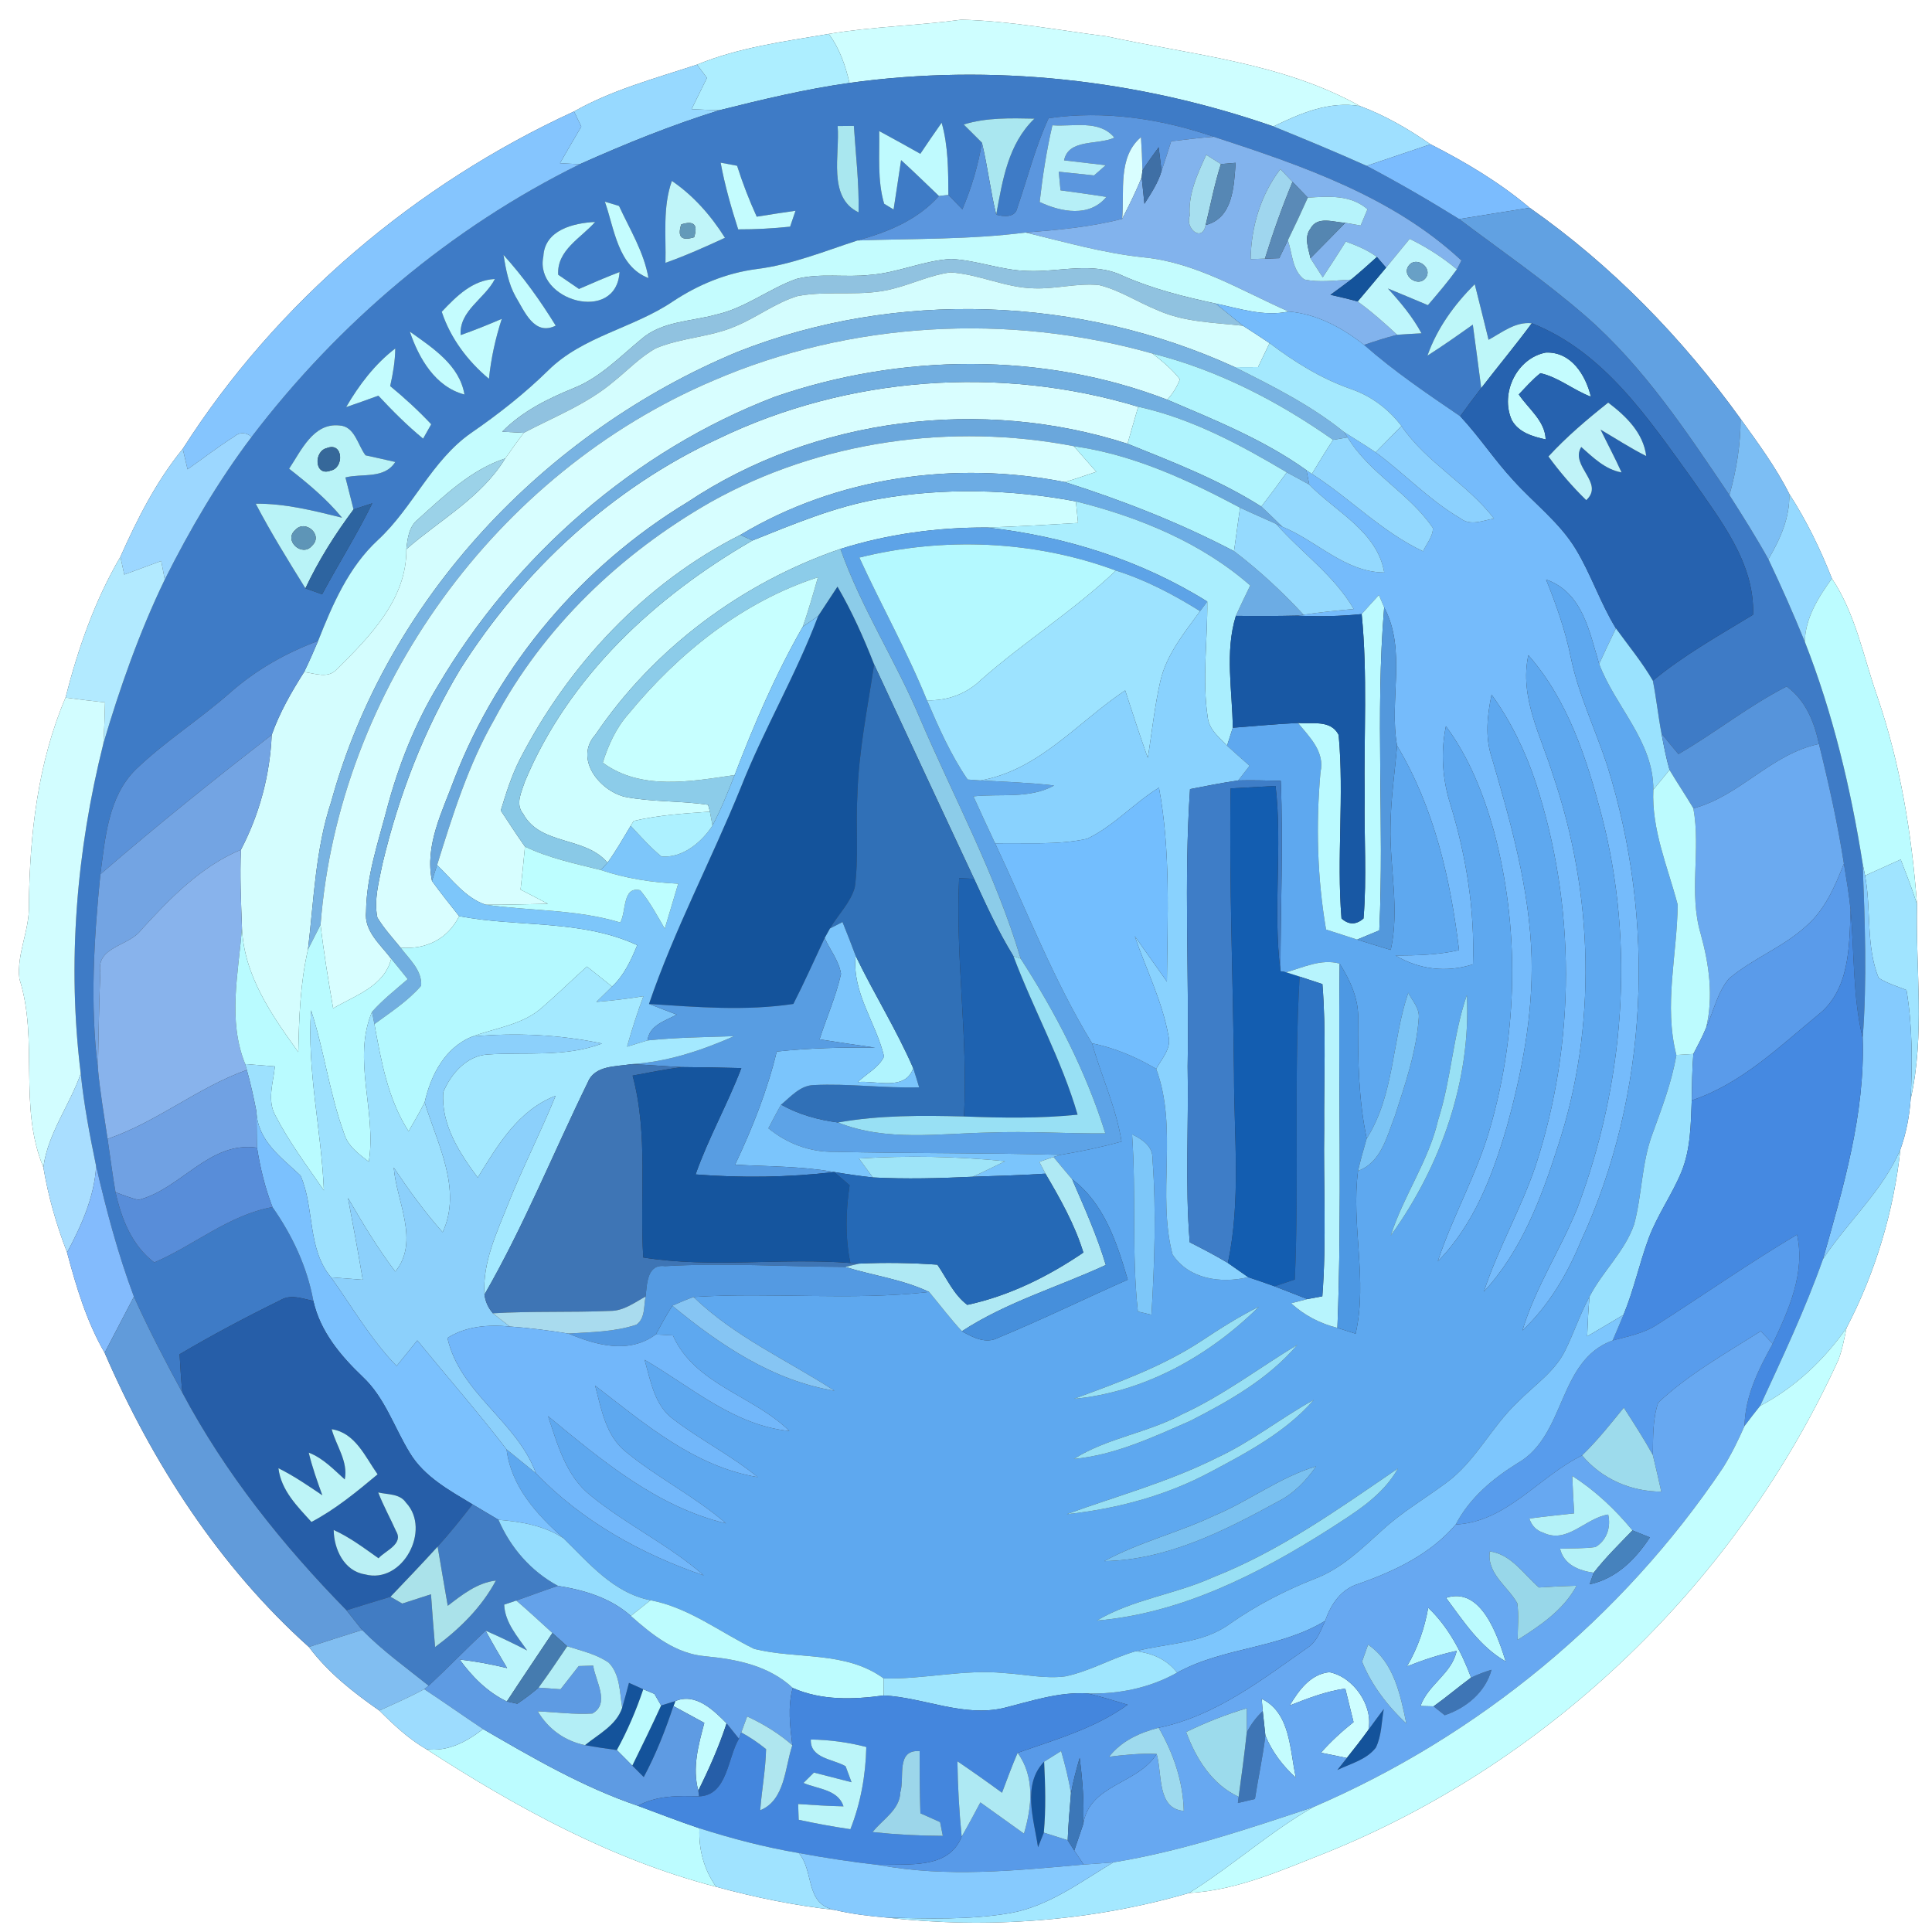 <?xml version="1.0" encoding="UTF-8" ?>
<!DOCTYPE svg PUBLIC "-//W3C//DTD SVG 1.1//EN" "http://www.w3.org/Graphics/SVG/1.1/DTD/svg11.dtd">
<svg width="250pt" height="250pt" viewBox="0 0 250 250" version="1.1" xmlns="http://www.w3.org/2000/svg">
<rect x="0" y="0" width="250" height="250" fill="#333333" stroke="none"/>
<g id="#ffffffff">
<path fill="#ffffff" opacity="1.00" d=" M 0.00 0.00 L 250.00 0.00 L 250.00 250.00 L 0.00 250.00 L 0.00 0.00 M 124.39 2.55 C 118.69 3.33 112.91 3.43 107.24 4.39 C 101.49 5.37 95.63 6.13 90.20 8.36 C 84.81 10.14 79.25 11.61 74.28 14.42 C 53.80 23.83 35.79 39.04 23.65 58.08 C 20.23 62.27 17.77 67.13 15.58 72.05 C 12.26 77.70 10.10 83.94 8.48 90.27 C 4.89 98.69 3.84 107.98 3.74 117.06 C 3.86 120.33 2.13 123.42 2.51 126.66 C 5.04 134.60 2.34 143.22 5.61 151.04 C 6.24 154.81 7.30 158.50 8.68 162.07 C 9.87 166.54 11.21 171.02 13.54 175.05 C 19.70 189.28 28.37 202.73 39.97 213.12 C 42.45 216.44 45.72 219.00 49.09 221.35 C 50.95 223.20 52.88 225.02 55.16 226.34 C 66.78 233.86 79.18 240.67 92.67 244.15 C 97.69 245.52 102.79 246.57 107.97 247.14 C 110.21 247.67 112.50 247.95 114.79 248.14 C 127.82 249.61 141.26 248.62 153.87 244.95 C 160.14 244.60 165.91 241.97 171.67 239.71 C 200.81 227.92 224.88 204.50 237.90 175.94 C 238.40 174.61 238.65 173.21 238.94 171.83 C 242.67 164.69 245.05 156.74 245.91 148.73 C 246.66 146.64 247.08 144.43 247.24 142.22 C 249.11 133.93 247.87 125.41 248.06 117.02 C 247.38 107.90 245.89 98.79 242.92 90.12 C 241.12 84.98 240.12 79.45 237.05 74.86 C 235.55 71.05 233.75 67.35 231.53 63.91 C 229.79 60.45 227.48 57.33 225.23 54.20 C 217.67 43.71 208.54 34.32 197.94 26.89 C 194.04 23.60 189.64 20.98 185.11 18.67 C 182.27 16.70 179.25 14.95 176.00 13.73 C 165.95 8.12 154.30 7.12 143.25 4.71 C 136.98 3.92 130.71 2.70 124.39 2.55 Z" />
</g>
<g id="#cefeffff">
<path fill="#cefeff" opacity="1.00" d=" M 124.39 2.55 C 130.71 2.70 136.98 3.92 143.25 4.71 C 154.30 7.12 165.95 8.12 176.00 13.73 C 172.03 13.04 168.26 14.67 164.78 16.36 C 147.27 10.27 128.30 8.18 109.92 10.73 C 109.40 8.48 108.64 6.26 107.24 4.39 C 112.91 3.43 118.69 3.33 124.39 2.55 Z" />
<path fill="#cefeff" opacity="1.00" d=" M 113.70 64.57 C 122.12 63.08 130.83 63.31 139.22 64.88 C 139.31 65.81 139.41 66.74 139.50 67.67 C 135.58 67.90 131.65 68.14 127.73 68.26 C 121.31 68.23 114.88 69.10 108.75 71.03 C 96.03 75.39 84.59 83.90 77.05 95.06 C 74.27 98.15 77.52 102.25 80.81 103.10 C 84.37 103.80 88.04 103.60 91.63 104.14 L 91.86 105.03 C 88.56 105.26 85.23 105.47 82.00 106.23 L 81.61 106.86 C 80.64 108.47 79.72 110.11 78.61 111.63 C 75.73 108.19 69.94 109.44 67.70 105.31 C 66.64 104.03 67.50 102.45 67.93 101.11 C 73.59 87.54 84.82 77.17 97.37 69.94 C 102.69 67.82 108.02 65.56 113.70 64.57 Z" />
<path fill="#cefeff" opacity="1.00" d=" M 166.89 220.68 C 168.06 218.74 169.56 216.63 172.02 216.38 C 175.19 217.01 177.73 220.78 177.07 223.84 C 176.18 225.08 175.23 226.28 174.28 227.48 C 173.44 227.31 171.77 226.97 170.93 226.80 C 172.21 225.35 173.64 224.04 175.15 222.84 C 174.79 221.39 174.43 219.94 174.08 218.50 C 171.58 218.84 169.23 219.77 166.89 220.68 Z" />
</g>
<g id="#adeeffff">
<path fill="#adeeff" opacity="1.00" d=" M 90.20 8.36 C 95.63 6.13 101.49 5.37 107.24 4.39 C 108.64 6.26 109.40 8.48 109.92 10.73 C 104.24 11.53 98.65 12.87 93.10 14.26 C 91.89 14.23 90.69 14.19 89.49 14.12 C 90.15 12.77 90.81 11.43 91.48 10.08 C 91.16 9.65 90.52 8.79 90.20 8.36 Z" />
</g>
<g id="#97d9ffff">
<path fill="#97d9ff" opacity="1.00" d=" M 74.28 14.42 C 79.25 11.61 84.81 10.14 90.20 8.36 C 90.52 8.79 91.16 9.65 91.48 10.08 C 90.81 11.43 90.15 12.77 89.49 14.12 C 90.69 14.19 91.89 14.23 93.10 14.26 C 86.92 16.18 80.92 18.61 75.02 21.25 C 74.38 21.22 73.10 21.15 72.46 21.12 C 73.37 19.54 74.29 17.95 75.22 16.38 C 74.98 15.89 74.52 14.91 74.28 14.42 Z" />
</g>
<g id="#3e7bc6ff">
<path fill="#3e7bc6" opacity="1.00" d=" M 109.92 10.73 C 128.30 8.18 147.27 10.27 164.78 16.36 C 168.82 18.00 172.85 19.67 176.84 21.46 C 180.91 23.60 184.91 25.92 188.82 28.35 C 194.30 32.47 199.96 36.37 205.14 40.87 C 212.69 47.43 218.24 55.85 223.79 64.07 C 225.53 66.80 227.26 69.54 228.83 72.37 C 230.50 75.88 232.08 79.44 233.54 83.04 C 237.17 92.29 239.48 101.97 241.03 111.77 C 241.31 119.29 241.61 126.82 241.03 134.34 C 239.72 128.89 239.97 123.27 239.46 117.73 C 239.27 115.72 238.92 113.74 238.60 111.75 C 237.79 106.54 236.64 101.39 235.37 96.27 C 234.77 93.41 233.63 90.60 231.19 88.83 C 226.27 91.34 221.95 94.82 217.19 97.58 C 216.45 96.70 215.71 95.82 215.00 94.92 C 214.57 92.65 214.33 90.35 213.88 88.08 C 217.88 84.77 222.43 82.23 226.85 79.54 C 227.06 72.77 222.59 67.30 218.98 62.02 C 213.31 54.19 207.60 45.54 198.21 41.83 C 196.09 41.60 194.36 43.02 192.62 43.97 C 192.03 41.57 191.44 39.17 190.83 36.77 C 188.19 39.41 185.96 42.47 184.71 46.02 C 186.71 44.75 188.65 43.38 190.58 42.01 C 190.96 44.74 191.31 47.48 191.67 50.22 C 190.74 51.42 189.84 52.64 188.95 53.86 C 184.68 50.95 180.39 48.05 176.51 44.63 C 177.92 44.15 179.34 43.69 180.79 43.32 C 181.84 43.25 182.89 43.18 183.94 43.13 C 182.79 40.99 181.22 39.12 179.59 37.33 C 181.32 38.04 183.04 38.76 184.77 39.49 C 186.06 37.98 187.36 36.46 188.52 34.85 C 188.67 34.56 188.96 33.99 189.11 33.71 C 180.20 25.41 168.42 21.41 157.07 17.70 C 150.23 15.36 142.89 14.25 135.69 15.30 C 133.96 19.03 132.98 23.03 131.64 26.89 C 131.40 28.19 129.85 28.05 128.91 27.78 C 129.73 23.33 130.44 18.64 133.86 15.35 C 130.79 15.29 127.66 15.19 124.70 16.11 C 125.29 16.70 126.47 17.88 127.06 18.46 C 126.57 21.43 125.71 24.32 124.53 27.09 C 124.08 26.62 123.17 25.69 122.72 25.22 C 122.70 22.09 122.71 18.91 121.85 15.88 C 120.91 17.20 120.00 18.55 119.09 19.90 C 117.33 18.91 115.55 17.92 113.77 16.96 C 113.83 20.09 113.51 23.33 114.41 26.37 C 114.72 26.55 115.32 26.93 115.63 27.11 C 115.97 24.98 116.27 22.85 116.60 20.72 C 118.27 22.23 119.87 23.81 121.50 25.36 C 118.73 28.47 114.87 30.04 110.94 31.12 C 106.66 32.52 102.45 34.24 97.95 34.81 C 94.02 35.31 90.33 36.84 87.05 39.02 C 81.93 42.48 75.41 43.50 70.93 47.94 C 67.87 50.94 64.50 53.59 60.97 56.02 C 55.83 59.61 53.43 65.70 48.89 69.89 C 45.09 73.41 43.03 78.22 41.16 82.94 C 36.97 84.49 33.06 86.72 29.71 89.69 C 25.78 93.14 21.33 95.95 17.56 99.58 C 13.99 103.11 13.62 108.43 12.99 113.13 C 12.16 121.48 11.63 129.92 12.67 138.28 C 12.95 141.33 13.47 144.34 13.92 147.37 C 14.26 149.67 14.55 151.98 14.95 154.28 C 15.72 157.72 17.06 161.16 19.96 163.36 C 25.15 161.14 29.59 157.23 35.26 156.20 C 37.83 159.87 39.74 163.92 40.55 168.34 C 39.15 168.05 37.60 167.42 36.25 168.26 C 31.83 170.43 27.48 172.74 23.24 175.24 C 23.34 176.90 23.43 178.57 23.60 180.22 C 21.39 176.15 19.24 172.03 17.33 167.79 C 15.27 162.30 13.76 156.60 12.44 150.89 C 11.62 146.93 10.86 142.95 10.45 138.92 C 8.68 124.66 9.89 110.11 13.38 96.20 C 15.52 88.96 18.03 81.81 21.32 75.00 C 24.55 68.55 28.21 62.29 32.56 56.53 C 43.82 41.75 58.33 29.47 75.02 21.25 C 80.92 18.61 86.92 16.18 93.10 14.26 C 98.65 12.87 104.24 11.53 109.92 10.73 M 108.39 16.31 C 108.70 19.95 107.05 25.55 111.10 27.48 C 111.18 23.74 110.73 20.02 110.49 16.29 C 109.97 16.30 108.92 16.31 108.39 16.31 M 93.25 21.05 C 93.79 23.98 94.61 26.84 95.52 29.68 C 97.77 29.69 100.01 29.56 102.24 29.33 C 102.42 28.81 102.77 27.79 102.94 27.27 C 101.26 27.51 99.59 27.77 97.92 28.04 C 96.94 25.89 96.09 23.69 95.38 21.45 C 94.85 21.35 93.78 21.15 93.25 21.05 M 86.11 34.01 C 88.74 33.08 91.28 31.94 93.81 30.77 C 92.00 27.90 89.75 25.33 86.94 23.41 C 85.73 26.82 86.20 30.48 86.11 34.01 M 78.27 26.10 C 79.51 29.61 79.94 34.47 83.91 35.98 C 83.33 32.62 81.51 29.70 80.10 26.65 C 79.64 26.51 78.72 26.24 78.27 26.10 M 70.31 33.18 C 69.10 38.92 79.76 41.94 80.17 35.20 C 78.40 35.88 76.66 36.63 74.92 37.39 C 74.02 36.78 73.13 36.16 72.23 35.55 C 72.04 32.36 75.18 30.81 77.01 28.72 C 74.21 28.86 70.48 29.75 70.31 33.18 M 65.15 32.99 C 65.46 34.83 65.79 36.72 66.72 38.38 C 67.88 40.30 69.13 43.51 71.91 42.14 C 69.92 38.91 67.70 35.80 65.15 32.99 M 57.16 40.34 C 58.29 43.77 60.52 46.72 63.27 49.02 C 63.54 46.38 64.11 43.79 64.93 41.26 C 63.18 42.01 61.41 42.73 59.61 43.36 C 59.39 40.19 62.74 38.67 64.04 36.10 C 61.11 36.25 59.05 38.35 57.16 40.34 M 53.03 42.91 C 54.20 46.36 56.32 50.06 60.10 51.05 C 59.47 47.23 55.94 44.99 53.03 42.91 M 44.79 52.68 C 46.19 52.21 47.57 51.70 48.96 51.20 C 50.79 53.16 52.68 55.06 54.75 56.76 C 55.02 56.30 55.54 55.37 55.80 54.90 C 54.15 53.14 52.36 51.50 50.49 49.96 C 50.85 48.36 51.13 46.73 51.15 45.09 C 48.50 47.12 46.46 49.81 44.79 52.68 M 37.41 60.65 C 39.86 62.57 42.27 64.57 44.26 66.99 C 40.59 66.08 36.90 65.14 33.09 65.18 C 35.05 68.93 37.29 72.53 39.52 76.13 C 40.06 76.32 41.14 76.71 41.68 76.90 C 43.80 72.95 46.19 69.16 48.17 65.13 C 47.56 65.33 46.36 65.73 45.75 65.92 C 45.41 64.54 45.05 63.16 44.70 61.78 C 46.91 61.23 49.73 62.02 51.15 59.78 C 49.87 59.48 48.58 59.20 47.30 58.92 C 46.28 57.58 45.91 55.13 43.88 55.05 C 40.53 54.72 38.97 58.32 37.41 60.65 Z" />
</g>
<g id="#9fe0ffff">
<path fill="#9fe0ff" opacity="1.00" d=" M 164.78 16.36 C 168.26 14.67 172.03 13.04 176.00 13.73 C 179.25 14.95 182.27 16.70 185.11 18.67 C 182.35 19.61 179.59 20.52 176.84 21.46 C 172.85 19.67 168.82 18.00 164.78 16.36 Z" />
</g>
<g id="#85c5feff">
<path fill="#85c5fe" opacity="1.00" d=" M 23.65 58.08 C 35.79 39.04 53.80 23.83 74.28 14.42 C 74.52 14.91 74.98 15.89 75.22 16.38 C 74.29 17.95 73.37 19.54 72.46 21.12 C 73.10 21.15 74.38 21.22 75.02 21.25 C 58.33 29.47 43.82 41.75 32.56 56.53 C 31.86 55.94 31.02 55.87 30.32 56.49 C 28.23 57.80 26.29 59.32 24.27 60.73 C 24.12 60.06 23.81 58.74 23.65 58.08 Z" />
</g>
<g id="#aae7f0ff">
<path fill="#aae7f0" opacity="1.00" d=" M 124.70 16.11 C 127.66 15.19 130.79 15.29 133.86 15.35 C 130.44 18.64 129.73 23.33 128.91 27.78 C 128.16 24.70 127.80 21.54 127.06 18.46 C 126.47 17.88 125.29 16.70 124.70 16.11 Z" />
</g>
<g id="#5b96deff">
<path fill="#5b96de" opacity="1.00" d=" M 135.69 15.30 C 142.89 14.25 150.23 15.36 157.07 17.70 C 155.22 17.83 153.38 18.06 151.55 18.28 C 151.14 19.56 150.74 20.85 150.31 22.12 C 150.22 21.35 150.03 19.82 149.93 19.06 C 149.22 20.04 148.50 21.03 147.83 22.05 C 147.80 20.62 147.74 19.18 147.64 17.75 C 144.59 20.35 145.53 24.78 145.21 28.32 C 141.12 29.39 136.91 29.75 132.71 30.09 C 125.48 31.02 118.20 30.86 110.94 31.12 C 114.87 30.04 118.73 28.47 121.50 25.36 C 121.80 25.33 122.41 25.25 122.72 25.22 C 123.17 25.69 124.08 26.62 124.53 27.09 C 125.71 24.32 126.57 21.43 127.06 18.46 C 127.80 21.54 128.16 24.70 128.91 27.78 C 129.85 28.05 131.40 28.19 131.64 26.89 C 132.98 23.03 133.96 19.03 135.69 15.30 M 136.18 16.21 C 135.42 19.48 134.91 22.81 134.53 26.14 C 137.31 27.44 140.96 28.16 143.17 25.48 C 141.20 25.17 139.21 24.90 137.23 24.63 C 137.18 24.02 137.06 22.82 137.00 22.22 C 138.52 22.38 140.05 22.54 141.57 22.70 C 141.95 22.37 142.70 21.71 143.08 21.38 C 141.28 21.17 139.49 20.97 137.69 20.75 C 138.27 17.91 142.08 18.81 144.20 17.81 C 142.24 15.44 138.85 16.42 136.18 16.21 Z" />
</g>
<g id="#a9e7efff">
<path fill="#a9e7ef" opacity="1.00" d=" M 108.39 16.31 C 108.92 16.31 109.97 16.30 110.49 16.29 C 110.73 20.02 111.18 23.74 111.10 27.48 C 107.05 25.55 108.70 19.95 108.39 16.31 Z" />
</g>
<g id="#bffafeff">
<path fill="#bffafe" opacity="1.00" d=" M 121.85 15.88 C 122.71 18.91 122.70 22.09 122.72 25.22 C 122.41 25.25 121.80 25.33 121.50 25.36 C 119.87 23.81 118.27 22.23 116.60 20.72 C 116.27 22.85 115.97 24.98 115.63 27.11 C 115.32 26.93 114.72 26.55 114.41 26.37 C 113.51 23.33 113.83 20.09 113.77 16.96 C 115.55 17.92 117.33 18.91 119.09 19.90 C 120.00 18.55 120.91 17.20 121.85 15.88 Z" />
</g>
<g id="#b6eff7ff">
<path fill="#b6eff7" opacity="1.00" d=" M 136.18 16.21 C 138.85 16.42 142.24 15.44 144.20 17.81 C 142.08 18.81 138.27 17.91 137.69 20.75 C 139.49 20.97 141.28 21.17 143.08 21.38 C 142.70 21.71 141.95 22.37 141.57 22.70 C 140.05 22.54 138.52 22.38 137.00 22.22 C 137.06 22.82 137.18 24.02 137.23 24.63 C 139.21 24.90 141.20 25.17 143.17 25.48 C 140.96 28.16 137.31 27.44 134.53 26.14 C 134.91 22.81 135.42 19.48 136.18 16.21 Z" />
</g>
<g id="#d9feffff">
<path fill="#d9feff" opacity="1.00" d=" M 145.21 28.32 C 145.53 24.78 144.59 20.35 147.64 17.75 C 147.74 19.18 147.80 20.62 147.83 22.05 L 147.73 22.94 C 147.00 24.79 146.11 26.56 145.21 28.32 Z" />
<path fill="#d9feff" opacity="1.00" d=" M 92.93 56.78 C 109.70 48.68 129.47 47.25 147.28 52.63 C 146.82 54.23 146.36 55.82 145.90 57.42 C 127.10 51.37 105.47 53.96 88.96 64.98 C 75.37 73.21 64.56 85.91 58.81 100.75 C 57.26 104.97 54.93 109.37 55.90 114.00 C 57.02 115.55 58.22 117.04 59.41 118.55 C 57.95 121.53 55.10 122.89 51.84 122.63 C 50.80 121.36 49.68 120.14 48.83 118.73 C 48.36 116.43 49.04 114.09 49.48 111.84 C 51.57 103.00 54.87 94.41 59.55 86.61 C 67.63 73.84 79.17 63.15 92.93 56.78 Z" />
</g>
<g id="#82b3edff">
<path fill="#82b3ed" opacity="1.00" d=" M 151.55 18.28 C 153.38 18.06 155.22 17.83 157.07 17.70 C 168.42 21.41 180.20 25.41 189.11 33.71 C 188.96 33.99 188.67 34.56 188.52 34.85 C 186.65 33.29 184.59 31.97 182.41 30.91 C 181.39 32.15 180.38 33.39 179.36 34.63 C 179.06 34.29 178.46 33.59 178.17 33.25 C 176.95 32.34 175.55 31.77 174.15 31.26 C 173.17 32.81 172.17 34.36 171.16 35.89 C 170.76 35.27 169.97 34.03 169.57 33.41 C 171.08 31.89 172.59 30.36 174.08 28.83 C 174.58 28.91 175.57 29.09 176.07 29.18 C 176.36 28.48 176.65 27.78 176.95 27.08 C 174.78 25.18 171.90 25.40 169.23 25.58 C 168.56 24.90 167.91 24.22 167.25 23.53 C 166.86 23.12 166.08 22.29 165.68 21.88 C 163.12 25.24 161.91 29.33 161.83 33.53 C 162.29 33.51 163.22 33.48 163.68 33.47 C 164.14 33.46 165.07 33.43 165.53 33.41 C 165.90 32.64 166.28 31.87 166.65 31.09 C 167.23 32.80 167.20 34.98 168.76 36.16 C 170.75 36.60 172.80 36.27 174.82 36.18 C 173.94 36.86 173.05 37.50 172.16 38.15 C 173.34 38.42 174.51 38.68 175.68 39.01 C 177.48 40.32 179.16 41.80 180.79 43.32 C 179.34 43.69 177.92 44.15 176.51 44.63 C 173.68 42.40 170.39 40.62 166.75 40.31 C 160.64 37.63 154.76 33.95 147.97 33.30 C 142.78 32.76 137.76 31.31 132.71 30.09 C 136.91 29.75 141.12 29.39 145.21 28.32 C 146.11 26.56 147.00 24.79 147.73 22.94 C 147.82 23.80 148.00 25.51 148.09 26.37 C 148.95 25.02 149.85 23.67 150.31 22.12 C 150.74 20.85 151.14 19.56 151.55 18.28 M 156.09 20.03 C 154.95 22.52 153.73 25.13 153.95 27.94 C 153.32 29.52 155.56 31.44 156.01 29.12 C 159.58 28.22 159.67 24.06 159.89 21.07 C 159.41 21.11 158.46 21.19 157.98 21.23 C 157.51 20.93 156.57 20.33 156.09 20.03 Z" />
</g>
<g id="#3f6fa5ff">
<path fill="#3f6fa5" opacity="1.00" d=" M 147.83 22.05 C 148.50 21.03 149.22 20.04 149.93 19.06 C 150.03 19.82 150.22 21.35 150.31 22.12 C 149.85 23.67 148.95 25.02 148.09 26.37 C 148.00 25.51 147.82 23.80 147.73 22.94 L 147.83 22.05 Z" />
</g>
<g id="#7bbcfeff">
<path fill="#7bbcfe" opacity="1.00" d=" M 176.84 21.46 C 179.59 20.52 182.35 19.61 185.11 18.67 C 189.64 20.98 194.04 23.60 197.94 26.89 C 194.90 27.38 191.86 27.84 188.82 28.35 C 184.91 25.92 180.91 23.60 176.84 21.46 Z" />
</g>
<g id="#a7dfefff">
<path fill="#a7dfef" opacity="1.00" d=" M 156.09 20.03 C 156.57 20.33 157.51 20.93 157.98 21.23 C 157.16 23.81 156.65 26.48 156.01 29.12 C 155.56 31.44 153.32 29.52 153.95 27.94 C 153.73 25.13 154.95 22.52 156.09 20.03 Z" />
</g>
<g id="#c4fcfeff">
<path fill="#c4fcfe" opacity="1.00" d=" M 93.25 21.05 C 93.78 21.15 94.85 21.35 95.38 21.45 C 96.09 23.69 96.94 25.89 97.92 28.04 C 99.59 27.77 101.26 27.51 102.94 27.27 C 102.77 27.79 102.42 28.81 102.24 29.33 C 100.01 29.56 97.77 29.69 95.52 29.68 C 94.61 26.84 93.79 23.98 93.25 21.05 Z" />
<path fill="#c4fcfe" opacity="1.00" d=" M 78.27 26.10 C 78.72 26.24 79.64 26.51 80.10 26.65 C 81.51 29.70 83.33 32.62 83.91 35.98 C 79.94 34.47 79.51 29.61 78.27 26.10 Z" />
<path fill="#c4fcfe" opacity="1.00" d=" M 70.31 33.18 C 70.48 29.75 74.21 28.86 77.01 28.72 C 75.18 30.81 72.04 32.36 72.23 35.55 C 73.13 36.16 74.02 36.78 74.92 37.39 C 76.66 36.63 78.40 35.88 80.17 35.20 C 79.76 41.94 69.10 38.92 70.31 33.18 Z" />
<path fill="#c4fcfe" opacity="1.00" d=" M 110.94 31.12 C 118.20 30.86 125.48 31.02 132.71 30.09 C 137.76 31.31 142.78 32.76 147.97 33.30 C 154.76 33.95 160.64 37.63 166.75 40.31 C 163.54 41.00 160.38 39.92 157.27 39.27 C 153.19 38.40 149.13 37.38 145.30 35.69 C 141.39 33.80 137.07 35.24 132.96 35.06 C 129.60 34.99 126.42 33.67 123.07 33.51 C 119.50 33.71 116.16 35.31 112.59 35.57 C 109.42 35.94 106.15 35.29 103.03 36.10 C 99.48 37.38 96.44 39.86 92.71 40.70 C 89.42 41.62 85.64 41.53 82.94 43.92 C 80.18 46.20 77.63 48.87 74.24 50.22 C 70.87 51.59 67.56 53.24 64.98 55.86 C 65.68 55.90 67.07 55.97 67.77 56.01 C 66.95 57.09 66.17 58.21 65.38 59.32 C 60.94 60.78 57.50 64.13 54.10 67.19 C 52.91 68.13 52.73 69.67 52.58 71.07 C 52.67 77.45 47.87 82.39 43.62 86.56 C 42.51 87.87 40.76 87.14 39.35 86.96 C 40.00 85.64 40.59 84.29 41.16 82.94 C 43.03 78.22 45.09 73.41 48.89 69.89 C 53.43 65.70 55.83 59.61 60.97 56.02 C 64.50 53.59 67.87 50.94 70.93 47.94 C 75.41 43.50 81.93 42.48 87.05 39.02 C 90.33 36.84 94.02 35.31 97.95 34.81 C 102.45 34.24 106.66 32.52 110.94 31.12 Z" />
<path fill="#c4fcfe" opacity="1.00" d=" M 65.15 32.99 C 67.70 35.80 69.92 38.91 71.91 42.14 C 69.13 43.51 67.88 40.30 66.72 38.38 C 65.79 36.72 65.46 34.83 65.15 32.99 Z" />
<path fill="#c4fcfe" opacity="1.00" d=" M 57.16 40.34 C 59.05 38.35 61.11 36.25 64.04 36.10 C 62.74 38.67 59.39 40.19 59.61 43.36 C 61.41 42.73 63.18 42.01 64.93 41.26 C 64.11 43.79 63.54 46.38 63.27 49.02 C 60.52 46.72 58.29 43.77 57.16 40.34 Z" />
<path fill="#c4fcfe" opacity="1.00" d=" M 53.03 42.91 C 55.94 44.99 59.47 47.23 60.10 51.05 C 56.32 50.06 54.20 46.36 53.03 42.91 Z" />
<path fill="#c4fcfe" opacity="1.00" d=" M 44.79 52.68 C 46.46 49.81 48.50 47.12 51.15 45.09 C 51.13 46.73 50.85 48.36 50.49 49.96 C 52.36 51.50 54.15 53.14 55.80 54.90 C 55.54 55.37 55.02 56.30 54.75 56.76 C 52.68 55.06 50.79 53.16 48.96 51.20 C 47.57 51.70 46.19 52.21 44.79 52.68 Z" />
<path fill="#c4fcfe" opacity="1.00" d=" M 195.63 54.37 C 194.07 50.90 196.27 46.33 200.04 45.62 C 203.31 45.50 205.18 48.52 205.86 51.33 C 203.61 50.49 201.69 48.82 199.33 48.29 C 198.29 49.10 197.43 50.10 196.53 51.04 C 197.77 52.91 199.93 54.44 200.01 56.86 C 198.34 56.49 196.52 55.97 195.63 54.37 Z" />
<path fill="#c4fcfe" opacity="1.00" d=" M 87.39 220.12 C 89.99 219.00 92.34 221.29 94.02 223.00 C 93.04 226.00 91.76 228.88 90.36 231.70 C 89.55 228.76 90.38 225.79 91.14 222.94 C 89.81 222.21 88.48 221.48 87.14 220.76 L 87.39 220.12 Z" />
<path fill="#c4fcfe" opacity="1.00" d=" M 163.26 219.83 C 167.02 221.63 166.89 226.51 167.69 230.04 C 166.00 228.52 164.60 226.68 163.74 224.57 C 163.62 223.51 163.51 222.46 163.40 221.41 C 163.37 221.01 163.30 220.23 163.26 219.83 Z" />
</g>
<g id="#5687b4ff">
<path fill="#5687b4" opacity="1.00" d=" M 157.98 21.23 C 158.46 21.19 159.41 21.11 159.89 21.07 C 159.67 24.06 159.58 28.22 156.01 29.12 C 156.65 26.48 157.16 23.81 157.98 21.23 Z" />
</g>
<g id="#9fd6eeff">
<path fill="#9fd6ee" opacity="1.00" d=" M 161.83 33.53 C 161.91 29.33 163.12 25.24 165.68 21.88 C 166.08 22.29 166.86 23.12 167.25 23.53 C 165.90 26.78 164.72 30.10 163.68 33.47 C 163.22 33.48 162.29 33.51 161.83 33.53 Z" />
</g>
<g id="#c0f5f9ff">
<path fill="#c0f5f9" opacity="1.00" d=" M 86.11 34.01 C 86.20 30.48 85.73 26.82 86.94 23.41 C 89.75 25.33 92.00 27.90 93.81 30.77 C 91.28 31.94 88.74 33.08 86.11 34.01 M 88.15 29.04 C 87.63 30.66 88.19 31.21 89.82 30.70 C 90.34 29.07 89.79 28.51 88.15 29.04 Z" />
</g>
<g id="#5a8ab7ff">
<path fill="#5a8ab7" opacity="1.00" d=" M 167.25 23.53 C 167.91 24.22 168.56 24.90 169.23 25.58 C 168.40 27.43 167.54 29.27 166.65 31.09 C 166.28 31.87 165.90 32.64 165.53 33.41 C 165.07 33.43 164.14 33.46 163.68 33.47 C 164.72 30.10 165.90 26.78 167.25 23.53 Z" />
</g>
<g id="#b6f3fbff">
<path fill="#b6f3fb" opacity="1.00" d=" M 169.23 25.58 C 171.90 25.40 174.78 25.18 176.95 27.08 C 176.65 27.78 176.36 28.48 176.07 29.18 C 175.57 29.09 174.58 28.91 174.08 28.83 C 172.57 28.77 170.47 27.89 169.56 29.60 C 168.70 30.74 169.33 32.17 169.57 33.41 C 169.97 34.03 170.76 35.27 171.16 35.89 C 172.17 34.36 173.17 32.81 174.15 31.26 C 175.55 31.77 176.95 32.34 178.17 33.25 C 177.07 34.25 175.96 35.24 174.82 36.18 C 172.80 36.27 170.75 36.60 168.76 36.16 C 167.20 34.98 167.23 32.80 166.65 31.09 C 167.54 29.27 168.40 27.43 169.23 25.58 Z" />
</g>
<g id="#61a1e2ff">
<path fill="#61a1e2" opacity="1.00" d=" M 188.82 28.35 C 191.86 27.84 194.90 27.38 197.94 26.89 C 208.54 34.32 217.67 43.71 225.23 54.20 C 225.24 57.54 224.69 60.85 223.79 64.07 C 218.24 55.85 212.69 47.43 205.14 40.87 C 199.96 36.37 194.30 32.47 188.82 28.35 Z" />
</g>
<g id="#5586b1ff">
<path fill="#5586b1" opacity="1.00" d=" M 169.56 29.60 C 170.47 27.89 172.57 28.77 174.08 28.83 C 172.59 30.36 171.08 31.89 169.57 33.41 C 169.33 32.17 168.70 30.74 169.56 29.60 Z" />
</g>
<g id="#639ab9ff">
<path fill="#639ab9" opacity="1.00" d=" M 88.15 29.04 C 89.79 28.51 90.34 29.07 89.82 30.70 C 88.19 31.21 87.63 30.66 88.15 29.04 Z" />
</g>
<g id="#bef6fcff">
<path fill="#bef6fc" opacity="1.00" d=" M 179.36 34.63 C 180.38 33.39 181.39 32.15 182.41 30.91 C 184.59 31.97 186.65 33.29 188.52 34.85 C 187.36 36.46 186.06 37.98 184.77 39.49 C 183.04 38.76 181.32 38.04 179.59 37.33 C 181.22 39.12 182.79 40.99 183.94 43.13 C 182.89 43.18 181.84 43.25 180.79 43.32 C 179.16 41.80 177.48 40.32 175.68 39.01 C 176.91 37.55 178.14 36.10 179.36 34.63 M 182.30 34.36 C 181.28 35.66 183.51 37.26 184.48 35.97 C 185.47 34.67 183.26 33.07 182.30 34.36 Z" />
</g>
<g id="#90c2e0ff">
<path fill="#90c2e0" opacity="1.00" d=" M 112.59 35.57 C 116.16 35.31 119.50 33.71 123.07 33.51 C 126.42 33.67 129.60 34.99 132.96 35.06 C 137.07 35.24 141.39 33.80 145.30 35.69 C 149.13 37.38 153.19 38.40 157.27 39.27 C 158.49 40.20 159.64 41.22 160.86 42.16 C 157.15 41.73 153.28 41.71 149.81 40.15 C 147.25 39.13 144.91 37.54 142.22 36.89 C 139.39 36.60 136.59 37.43 133.77 37.31 C 130.07 37.23 126.66 35.47 122.99 35.25 C 120.46 35.57 118.14 36.71 115.69 37.33 C 111.63 38.46 107.36 37.54 103.25 38.30 C 100.39 39.15 98.00 41.04 95.26 42.18 C 91.95 43.64 88.22 43.67 84.89 45.06 C 82.83 46.19 81.22 47.93 79.40 49.38 C 75.97 52.29 71.72 53.93 67.77 56.01 C 67.07 55.97 65.68 55.90 64.98 55.86 C 67.56 53.24 70.87 51.59 74.24 50.22 C 77.63 48.87 80.18 46.20 82.94 43.92 C 85.64 41.53 89.42 41.62 92.71 40.70 C 96.44 39.86 99.48 37.38 103.03 36.10 C 106.15 35.29 109.42 35.94 112.59 35.57 Z" />
</g>
<g id="#14539bff">
<path fill="#14539b" opacity="1.00" d=" M 178.17 33.25 C 178.46 33.59 179.06 34.29 179.36 34.63 C 178.14 36.10 176.91 37.55 175.68 39.01 C 174.51 38.68 173.34 38.42 172.16 38.15 C 173.05 37.50 173.94 36.86 174.82 36.18 C 175.96 35.24 177.07 34.25 178.17 33.25 Z" />
<path fill="#14539b" opacity="1.00" d=" M 108.37 75.91 C 110.24 79.12 111.76 82.52 113.11 85.97 C 112.26 91.62 111.10 97.24 110.94 102.97 C 110.71 106.91 111.14 110.89 110.61 114.82 C 110.04 116.84 108.44 118.35 107.40 120.14 C 107.23 120.45 106.88 121.07 106.71 121.38 C 105.37 124.22 104.10 127.10 102.66 129.91 C 96.46 130.84 90.19 130.32 83.98 129.91 C 87.25 120.31 92.04 111.32 95.85 101.93 C 98.83 94.37 103.01 87.33 105.87 79.71 C 106.70 78.45 107.53 77.18 108.37 75.91 Z" />
<path fill="#14539b" opacity="1.00" d=" M 81.39 217.76 C 82.00 218.04 82.62 218.31 83.24 218.59 C 82.33 221.30 81.20 223.95 79.82 226.46 C 78.45 226.26 77.07 226.08 75.70 225.82 C 77.44 224.40 79.76 223.25 80.51 220.98 C 80.82 219.91 81.11 218.84 81.39 217.76 Z" />
<path fill="#14539b" opacity="1.00" d=" M 85.55 220.69 C 86.01 220.55 86.93 220.27 87.39 220.12 L 87.14 220.76 C 86.09 223.92 84.87 227.02 83.30 229.95 C 82.93 229.58 82.19 228.84 81.82 228.47 C 83.09 225.89 84.35 223.30 85.55 220.69 Z" />
<path fill="#14539b" opacity="1.00" d=" M 177.07 223.84 C 177.72 222.94 178.39 222.04 179.06 221.15 C 178.76 222.81 178.79 224.60 178.03 226.15 C 176.81 227.72 174.77 228.21 173.05 229.04 C 173.36 228.65 173.98 227.87 174.28 227.48 C 175.23 226.28 176.18 225.08 177.07 223.84 Z" />
<path fill="#14539b" opacity="1.00" d=" M 134.32 239.03 C 133.79 235.42 132.23 230.95 135.11 227.96 C 135.26 231.01 135.35 234.09 135.07 237.14 C 134.88 237.61 134.51 238.56 134.32 239.03 Z" />
</g>
<g id="#68a0c6ff">
<path fill="#68a0c6" opacity="1.00" d=" M 182.30 34.36 C 183.26 33.07 185.47 34.67 184.48 35.97 C 183.51 37.26 181.28 35.66 182.30 34.36 Z" />
</g>
<g id="#d4fdfeff">
<path fill="#d4fdfe" opacity="1.00" d=" M 115.69 37.33 C 118.14 36.71 120.46 35.57 122.99 35.25 C 126.66 35.47 130.07 37.23 133.77 37.31 C 136.59 37.43 139.39 36.60 142.22 36.89 C 144.91 37.54 147.25 39.13 149.81 40.15 C 153.28 41.71 157.15 41.73 160.86 42.16 C 162.00 42.90 163.15 43.63 164.28 44.40 C 163.78 45.43 163.29 46.47 162.79 47.50 C 161.78 47.51 160.77 47.51 159.77 47.50 C 139.73 38.33 115.97 37.42 95.44 45.53 C 70.53 55.88 50.06 77.50 42.87 103.70 C 40.81 109.90 40.62 116.45 39.85 122.87 C 38.85 127.22 38.69 131.70 38.60 136.14 C 35.14 131.34 31.55 126.20 31.31 120.05 C 31.19 116.68 31.02 113.31 31.18 109.95 C 33.59 105.33 34.93 100.29 35.16 95.09 C 36.18 92.20 37.71 89.54 39.35 86.96 C 40.76 87.14 42.51 87.87 43.62 86.56 C 47.87 82.39 52.67 77.45 52.58 71.07 C 56.94 67.26 62.28 64.40 65.38 59.32 C 66.17 58.21 66.95 57.09 67.77 56.01 C 71.72 53.93 75.97 52.29 79.40 49.38 C 81.22 47.93 82.83 46.19 84.89 45.06 C 88.22 43.67 91.95 43.64 95.26 42.18 C 98.00 41.04 100.39 39.15 103.25 38.30 C 107.36 37.54 111.63 38.46 115.69 37.33 Z" />
</g>
<g id="#bef7f9ff">
<path fill="#bef7f9" opacity="1.00" d=" M 184.71 46.02 C 185.96 42.47 188.19 39.41 190.83 36.77 C 191.44 39.17 192.03 41.57 192.62 43.97 C 194.36 43.02 196.09 41.60 198.21 41.83 C 196.11 44.68 193.83 47.41 191.67 50.22 C 191.31 47.48 190.96 44.74 190.58 42.01 C 188.65 43.38 186.71 44.75 184.71 46.02 Z" />
</g>
<g id="#75bbfbff">
<path fill="#75bbfb" opacity="1.00" d=" M 157.27 39.27 C 160.38 39.92 163.54 41.00 166.75 40.31 C 170.39 40.62 173.68 42.40 176.51 44.63 C 180.39 48.05 184.68 50.95 188.95 53.86 C 191.41 56.49 193.39 59.53 195.84 62.17 C 198.51 65.13 201.79 67.58 203.89 71.03 C 205.89 74.32 207.08 78.03 209.10 81.31 C 208.36 82.84 207.64 84.37 206.93 85.91 C 205.65 81.69 204.79 76.66 200.06 74.99 C 201.38 78.26 202.56 81.60 203.26 85.07 C 204.26 89.92 206.45 94.39 207.98 99.08 C 214.26 119.09 213.39 141.48 204.57 160.60 C 202.80 164.89 200.40 168.96 197.00 172.17 C 198.69 166.56 201.97 161.65 204.14 156.25 C 210.17 140.21 211.60 122.32 207.29 105.67 C 205.35 98.25 202.93 90.65 197.77 84.78 C 196.58 90.21 199.40 95.24 200.95 100.27 C 206.21 115.72 206.71 132.88 201.56 148.42 C 199.41 155.11 196.86 161.90 192.01 167.14 C 193.85 161.54 196.84 156.40 198.72 150.82 C 203.94 134.81 203.93 117.20 198.70 101.19 C 197.37 97.17 195.49 93.32 193.01 89.88 C 192.45 92.57 192.14 95.39 193.04 98.05 C 195.52 106.51 197.95 115.11 198.19 123.98 C 198.36 131.39 196.94 138.74 194.97 145.85 C 193.13 152.12 190.72 158.48 186.05 163.22 C 188.00 157.31 191.16 151.86 192.85 145.85 C 196.42 133.43 196.65 120.04 193.31 107.54 C 191.96 102.73 190.10 98.00 187.10 93.97 C 186.39 97.41 186.65 100.95 187.74 104.28 C 189.75 110.92 190.85 117.83 190.60 124.78 C 187.20 125.89 183.63 125.47 180.57 123.63 C 183.33 123.65 186.10 123.56 188.80 122.95 C 187.70 113.76 185.58 104.51 180.78 96.49 C 179.72 90.55 182.05 84.14 179.11 78.59 C 178.94 78.19 178.60 77.39 178.43 77.00 C 177.68 77.81 176.93 78.63 176.20 79.46 C 173.40 79.76 170.60 79.78 167.80 79.66 L 168.68 79.54 C 170.83 79.22 173.00 79.00 175.17 78.81 C 172.64 74.44 168.41 71.52 165.12 67.79 L 165.93 68.16 C 170.40 69.98 174.04 74.04 179.12 74.08 C 178.23 68.78 172.86 66.25 169.42 62.71 C 169.33 62.24 169.14 61.31 169.05 60.84 L 169.76 61.32 C 174.69 64.48 178.80 68.82 184.15 71.34 C 184.57 70.35 185.42 69.46 185.42 68.33 C 182.39 63.84 177.20 61.27 174.38 56.60 L 173.92 55.91 C 175.28 56.78 176.67 57.61 178.01 58.53 C 181.74 61.28 184.95 64.72 188.97 67.07 C 190.27 68.10 191.89 67.35 193.32 67.10 C 189.85 62.59 184.59 59.87 181.35 55.13 C 179.68 52.93 177.43 51.23 174.80 50.34 C 170.96 48.99 167.50 46.84 164.28 44.40 C 163.15 43.63 162.00 42.90 160.86 42.16 C 159.64 41.22 158.49 40.20 157.27 39.27 Z" />
</g>
<g id="#78b3e2ff">
<path fill="#78b3e2" opacity="1.00" d=" M 95.44 45.53 C 115.97 37.42 139.73 38.33 159.77 47.50 C 164.67 49.96 169.63 52.43 173.92 55.91 L 174.38 56.60 C 173.91 56.68 172.97 56.84 172.50 56.92 C 165.39 51.92 157.59 47.88 149.13 45.75 C 130.52 40.48 110.06 41.57 92.27 49.26 C 64.23 61.18 43.83 89.23 41.48 119.67 C 40.95 120.74 40.38 121.80 39.85 122.87 C 40.62 116.45 40.81 109.90 42.87 103.70 C 50.06 77.50 70.53 55.88 95.44 45.53 Z" />
</g>
<g id="#2662afff">
<path fill="#2662af" opacity="1.00" d=" M 198.21 41.83 C 207.60 45.54 213.31 54.19 218.98 62.02 C 222.59 67.30 227.06 72.77 226.85 79.54 C 222.43 82.23 217.88 84.77 213.88 88.08 C 212.49 85.69 210.72 83.55 209.10 81.31 C 207.08 78.03 205.89 74.32 203.89 71.03 C 201.79 67.58 198.51 65.13 195.84 62.17 C 193.39 59.53 191.41 56.49 188.95 53.86 C 189.84 52.64 190.74 51.42 191.67 50.22 C 193.83 47.41 196.11 44.68 198.21 41.83 M 195.63 54.37 C 196.52 55.97 198.34 56.49 200.01 56.86 C 199.93 54.44 197.77 52.91 196.53 51.04 C 197.43 50.10 198.29 49.10 199.33 48.29 C 201.69 48.82 203.61 50.49 205.86 51.33 C 205.18 48.52 203.31 45.50 200.04 45.62 C 196.27 46.33 194.07 50.90 195.63 54.37 M 200.37 59.07 C 201.84 61.08 203.47 62.98 205.26 64.72 C 207.69 62.48 203.11 60.30 204.61 57.84 C 206.17 59.21 207.70 60.75 209.83 61.13 C 208.98 59.25 208.01 57.44 207.11 55.59 C 209.07 56.74 210.98 57.99 213.02 59.01 C 212.64 56.00 210.40 53.84 208.10 52.10 C 205.38 54.26 202.72 56.51 200.37 59.07 Z" />
</g>
<g id="#d8feffff">
<path fill="#d8feff" opacity="1.00" d=" M 92.27 49.26 C 110.06 41.57 130.52 40.48 149.13 45.75 C 150.41 46.75 151.68 47.79 152.68 49.08 C 152.31 50.05 151.77 50.93 151.04 51.72 C 134.92 45.51 116.50 45.73 100.25 51.35 C 82.04 58.33 66.59 71.94 56.70 88.67 C 53.66 93.68 51.51 99.18 50.02 104.84 C 48.89 109.14 47.42 113.45 47.37 117.95 C 47.08 120.50 49.25 122.23 50.62 124.06 C 49.73 127.63 45.94 128.82 43.11 130.48 C 42.49 126.89 41.90 123.29 41.48 119.67 C 43.83 89.23 64.23 61.18 92.27 49.26 Z" />
</g>
<g id="#a4e9feff">
<path fill="#a4e9fe" opacity="1.00" d=" M 164.28 44.40 C 167.50 46.84 170.96 48.99 174.80 50.34 C 177.43 51.23 179.68 52.93 181.35 55.13 C 180.24 56.27 179.13 57.40 178.01 58.53 C 176.67 57.61 175.28 56.78 173.92 55.91 C 169.63 52.43 164.67 49.96 159.77 47.50 C 160.77 47.51 161.78 47.51 162.79 47.50 C 163.29 46.47 163.78 45.43 164.28 44.40 Z" />
</g>
<g id="#b1f5feff">
<path fill="#b1f5fe" opacity="1.00" d=" M 149.13 45.75 C 157.59 47.88 165.39 51.92 172.50 56.92 C 171.54 58.36 170.66 59.85 169.76 61.32 L 169.05 60.84 C 163.55 56.91 157.23 54.36 151.04 51.72 C 151.77 50.93 152.31 50.05 152.68 49.08 C 151.68 47.79 150.41 46.75 149.13 45.75 Z" />
</g>
<g id="#71aee0ff">
<path fill="#71aee0" opacity="1.00" d=" M 100.25 51.35 C 116.50 45.73 134.92 45.51 151.04 51.72 C 157.23 54.36 163.55 56.91 169.05 60.84 C 169.14 61.31 169.33 62.24 169.42 62.71 C 168.46 62.16 167.48 61.65 166.51 61.12 C 160.47 57.53 154.21 54.16 147.28 52.63 C 129.47 47.25 109.70 48.68 92.93 56.78 C 79.17 63.15 67.63 73.84 59.55 86.61 C 54.87 94.41 51.57 103.00 49.48 111.84 C 49.04 114.09 48.36 116.43 48.83 118.73 C 49.68 120.14 50.80 121.36 51.84 122.63 C 52.94 124.10 54.63 125.54 54.50 127.55 C 52.78 129.54 50.54 130.98 48.45 132.52 C 48.37 132.13 48.22 131.33 48.14 130.93 C 49.53 129.36 51.19 128.07 52.76 126.70 C 52.05 125.81 51.34 124.93 50.62 124.06 C 49.25 122.23 47.08 120.50 47.37 117.95 C 47.42 113.45 48.89 109.14 50.02 104.84 C 51.51 99.18 53.66 93.68 56.70 88.67 C 66.59 71.94 82.04 58.33 100.25 51.35 Z" />
</g>
<g id="#c0f3f8ff">
<path fill="#c0f3f8" opacity="1.00" d=" M 200.37 59.07 C 202.72 56.51 205.38 54.26 208.10 52.10 C 210.40 53.84 212.64 56.00 213.02 59.01 C 210.98 57.99 209.07 56.74 207.11 55.59 C 208.01 57.44 208.98 59.25 209.83 61.13 C 207.70 60.75 206.17 59.21 204.61 57.84 C 203.11 60.30 207.69 62.48 205.26 64.72 C 203.47 62.98 201.84 61.08 200.37 59.07 Z" />
</g>
<g id="#b0f4feff">
<path fill="#b0f4fe" opacity="1.00" d=" M 147.28 52.63 C 154.21 54.16 160.47 57.53 166.51 61.12 C 165.44 62.62 164.34 64.09 163.21 65.55 C 157.81 62.12 151.81 59.80 145.90 57.42 C 146.36 55.82 146.82 54.23 147.28 52.63 Z" />
<path fill="#b0f4fe" opacity="1.00" d=" M 114.40 136.71 C 113.36 132.31 110.22 128.45 110.72 123.68 C 113.08 128.59 116.00 133.22 118.17 138.22 C 117.16 141.23 113.36 139.78 111.00 140.02 C 112.13 138.93 113.71 138.16 114.40 136.71 Z" />
</g>
<g id="#6aa7dcff">
<path fill="#6aa7dc" opacity="1.00" d=" M 88.96 64.98 C 105.47 53.96 127.10 51.37 145.90 57.42 C 151.81 59.80 157.81 62.12 163.21 65.55 C 164.15 66.39 165.02 67.29 165.93 68.16 L 165.12 67.79 C 163.57 67.08 162.00 66.42 160.46 65.69 C 153.69 62.09 146.63 58.82 138.96 57.74 C 123.09 54.68 106.12 57.05 91.96 64.97 C 80.33 71.61 70.23 81.23 63.94 93.14 C 60.58 99.02 58.56 105.51 56.56 111.94 C 56.40 112.46 56.06 113.49 55.90 114.00 C 54.93 109.37 57.26 104.97 58.81 100.75 C 64.56 85.91 75.37 73.21 88.96 64.98 Z" />
</g>
<g id="#7cbef4ff">
<path fill="#7cbef4" opacity="1.00" d=" M 225.23 54.20 C 227.48 57.33 229.79 60.45 231.53 63.91 C 231.63 66.97 230.35 69.79 228.83 72.37 C 227.26 69.54 225.53 66.80 223.79 64.07 C 224.69 60.85 225.24 57.54 225.23 54.20 Z" />
</g>
<g id="#9cd7ffff">
<path fill="#9cd7ff" opacity="1.00" d=" M 30.32 56.49 C 31.02 55.87 31.86 55.94 32.56 56.53 C 28.21 62.29 24.55 68.55 21.32 75.00 C 21.21 74.40 20.98 73.20 20.86 72.59 C 19.27 73.18 17.67 73.76 16.08 74.35 C 15.96 73.77 15.70 72.62 15.58 72.05 C 17.77 67.13 20.23 62.27 23.65 58.08 C 23.81 58.74 24.12 60.06 24.27 60.73 C 26.29 59.32 28.23 57.80 30.32 56.49 Z" />
</g>
<g id="#b9f3f7ff">
<path fill="#b9f3f7" opacity="1.00" d=" M 37.41 60.65 C 38.97 58.32 40.53 54.72 43.88 55.05 C 45.91 55.13 46.28 57.58 47.30 58.92 C 48.58 59.20 49.87 59.48 51.15 59.78 C 49.73 62.02 46.91 61.23 44.70 61.78 C 45.05 63.16 45.41 64.54 45.75 65.92 C 43.36 69.12 41.22 72.51 39.52 76.13 C 37.29 72.53 35.05 68.93 33.09 65.18 C 36.90 65.14 40.59 66.08 44.26 66.99 C 42.27 64.57 39.86 62.57 37.41 60.65 M 42.30 57.98 C 40.56 58.38 40.68 61.70 42.77 60.90 C 44.58 60.55 44.40 57.14 42.30 57.98 M 38.20 68.59 C 36.64 69.95 39.12 72.16 40.38 70.61 C 41.88 69.23 39.48 67.13 38.20 68.59 Z" />
</g>
<g id="#8cd1feff">
<path fill="#8cd1fe" opacity="1.00" d=" M 181.35 55.13 C 184.59 59.87 189.85 62.59 193.32 67.10 C 191.89 67.35 190.27 68.10 188.97 67.07 C 184.95 64.72 181.74 61.28 178.01 58.53 C 179.13 57.40 180.24 56.27 181.35 55.13 Z" />
</g>
<g id="#d7feffff">
<path fill="#d7feff" opacity="1.00" d=" M 91.96 64.97 C 106.12 57.05 123.09 54.68 138.96 57.74 C 139.92 58.84 140.89 59.95 141.86 61.05 C 140.51 61.51 139.16 61.97 137.80 62.38 C 123.55 59.57 108.31 61.71 95.79 69.22 C 83.44 75.45 73.56 86.04 67.26 98.27 C 66.19 100.37 65.49 102.63 64.80 104.88 C 65.83 106.44 66.84 108.02 67.93 109.55 C 67.76 111.40 67.57 113.26 67.36 115.11 C 68.54 115.72 69.72 116.33 70.90 116.95 C 68.21 117.00 65.52 117.09 62.83 117.07 C 60.20 116.18 58.50 113.79 56.56 111.94 C 58.56 105.51 60.58 99.02 63.94 93.14 C 70.23 81.23 80.33 71.61 91.96 64.97 Z" />
</g>
<g id="#93d8feff">
<path fill="#93d8fe" opacity="1.00" d=" M 172.50 56.92 C 172.97 56.84 173.91 56.68 174.38 56.60 C 177.20 61.27 182.39 63.84 185.42 68.33 C 185.42 69.46 184.57 70.35 184.15 71.34 C 178.80 68.82 174.69 64.48 169.76 61.32 C 170.66 59.85 171.54 58.36 172.50 56.92 Z" />
</g>
<g id="#36689aff">
<path fill="#36689a" opacity="1.00" d=" M 42.30 57.98 C 44.40 57.14 44.58 60.55 42.77 60.90 C 40.68 61.70 40.56 58.38 42.30 57.98 Z" />
</g>
<g id="#aff4feff">
<path fill="#aff4fe" opacity="1.00" d=" M 138.96 57.74 C 146.63 58.82 153.69 62.09 160.46 65.69 C 160.20 67.56 159.95 69.44 159.68 71.32 C 152.69 67.66 145.31 64.77 137.80 62.38 C 139.16 61.97 140.51 61.51 141.86 61.05 C 140.89 59.95 139.92 58.84 138.96 57.74 Z" />
</g>
<g id="#9bd2e8ff">
<path fill="#9bd2e8" opacity="1.00" d=" M 54.10 67.19 C 57.50 64.13 60.94 60.78 65.38 59.32 C 62.28 64.40 56.94 67.26 52.58 71.07 C 52.73 69.67 52.91 68.13 54.10 67.19 Z" />
</g>
<g id="#6cace4ff">
<path fill="#6cace4" opacity="1.00" d=" M 95.79 69.22 C 108.31 61.71 123.55 59.57 137.80 62.38 C 145.31 64.77 152.69 67.66 159.68 71.32 C 162.92 73.78 165.91 76.56 168.68 79.54 L 167.80 79.66 C 165.17 79.72 162.54 79.72 159.92 79.69 C 160.51 78.37 161.15 77.07 161.78 75.76 C 155.43 70.19 147.34 66.90 139.22 64.88 C 130.83 63.31 122.12 63.08 113.70 64.57 C 108.02 65.56 102.69 67.82 97.37 69.94 C 96.98 69.76 96.19 69.40 95.79 69.22 Z" />
</g>
<g id="#94d9feff">
<path fill="#94d9fe" opacity="1.00" d=" M 166.51 61.12 C 167.48 61.65 168.46 62.16 169.42 62.71 C 172.86 66.25 178.23 68.78 179.12 74.08 C 174.04 74.04 170.40 69.98 165.93 68.16 C 165.02 67.29 164.15 66.39 163.21 65.55 C 164.34 64.09 165.44 62.62 166.51 61.12 Z" />
</g>
<g id="#95d9ffff">
<path fill="#95d9ff" opacity="1.00" d=" M 231.53 63.91 C 233.75 67.35 235.55 71.05 237.05 74.86 C 235.30 77.29 233.61 79.94 233.54 83.04 C 232.08 79.44 230.50 75.88 228.83 72.37 C 230.35 69.79 231.63 66.97 231.53 63.91 Z" />
</g>
<g id="#2d64a0ff">
<path fill="#2d64a0" opacity="1.00" d=" M 45.75 65.92 C 46.36 65.73 47.56 65.33 48.17 65.13 C 46.19 69.16 43.80 72.95 41.68 76.90 C 41.14 76.71 40.06 76.32 39.52 76.13 C 41.22 72.51 43.36 69.12 45.75 65.92 Z" />
</g>
<g id="#aaeefeff">
<path fill="#aaeefe" opacity="1.00" d=" M 139.22 64.88 C 147.34 66.90 155.43 70.19 161.78 75.76 C 161.15 77.07 160.51 78.37 159.92 79.69 C 158.47 84.40 159.47 89.35 159.52 94.17 C 159.34 94.75 158.97 95.91 158.78 96.49 C 157.79 95.44 156.49 94.44 156.29 92.91 C 155.53 87.92 156.27 82.86 156.22 77.84 C 147.61 72.47 137.78 69.39 127.73 68.26 C 131.65 68.14 135.58 67.90 139.50 67.67 C 139.41 66.74 139.31 65.81 139.22 64.88 Z" />
</g>
<g id="#95dafeff">
<path fill="#95dafe" opacity="1.00" d=" M 160.46 65.69 C 162.00 66.42 163.57 67.08 165.12 67.79 C 168.41 71.52 172.64 74.44 175.17 78.81 C 173.00 79.00 170.83 79.22 168.68 79.54 C 165.91 76.56 162.92 73.78 159.68 71.32 C 159.95 69.44 160.20 67.56 160.46 65.69 Z" />
</g>
<g id="#5e95b7ff">
<path fill="#5e95b7" opacity="1.00" d=" M 38.20 68.59 C 39.48 67.13 41.88 69.23 40.38 70.61 C 39.12 72.16 36.64 69.95 38.20 68.59 Z" />
</g>
<g id="#5da3e7ff">
<path fill="#5da3e7" opacity="1.00" d=" M 108.75 71.03 C 114.88 69.10 121.31 68.23 127.73 68.26 C 137.78 69.39 147.61 72.47 156.22 77.84 C 155.99 78.15 155.52 78.77 155.29 79.08 C 151.86 76.94 148.26 75.04 144.40 73.83 C 133.83 69.92 122.11 69.44 111.20 72.15 C 114.04 78.35 117.39 84.29 119.95 90.62 C 121.47 94.15 123.03 97.69 125.21 100.87 C 125.63 100.90 126.47 100.96 126.88 100.99 C 130.06 101.17 133.24 101.27 136.40 101.64 C 133.22 103.41 129.43 102.67 125.96 103.05 C 126.88 105.09 127.82 107.11 128.77 109.13 C 132.86 117.79 136.31 126.80 141.31 135.00 C 142.51 139.26 144.43 143.32 145.13 147.72 C 142.52 148.44 139.87 149.00 137.20 149.44 C 127.45 149.15 117.69 149.28 107.93 149.04 C 104.80 149.10 101.84 147.97 99.43 146.00 C 99.97 144.97 100.50 143.94 101.08 142.94 C 103.35 144.22 105.87 144.91 108.44 145.25 C 114.71 147.76 121.51 146.66 128.06 146.55 C 133.05 146.35 138.04 146.70 143.03 146.66 C 140.53 138.64 136.62 131.07 132.07 124.04 C 128.87 113.24 123.47 103.28 119.04 92.96 C 115.92 85.50 111.44 78.68 108.75 71.03 Z" />
</g>
<g id="#89c9e7ff">
<path fill="#89c9e7" opacity="1.00" d=" M 67.26 98.27 C 73.56 86.04 83.44 75.45 95.79 69.22 C 96.19 69.40 96.98 69.76 97.37 69.94 C 84.82 77.17 73.59 87.54 67.93 101.11 C 67.50 102.45 66.64 104.03 67.70 105.31 C 69.94 109.44 75.73 108.19 78.61 111.63 L 77.75 112.58 C 74.43 111.75 71.03 111.05 67.93 109.55 C 66.84 108.02 65.83 106.44 64.80 104.88 C 65.49 102.63 66.19 100.37 67.26 98.27 Z" />
</g>
<g id="#8ccce9ff">
<path fill="#8ccce9" opacity="1.00" d=" M 77.05 95.06 C 84.59 83.90 96.03 75.39 108.75 71.03 C 111.44 78.68 115.92 85.50 119.04 92.96 C 123.47 103.28 128.87 113.24 132.07 124.04 L 131.14 123.73 C 129.17 120.54 127.62 117.12 126.05 113.72 C 121.73 104.48 117.41 95.23 113.11 85.97 C 111.76 82.52 110.24 79.12 108.37 75.91 C 107.53 77.18 106.70 78.45 105.87 79.71 C 105.37 80.06 104.38 80.76 103.88 81.10 C 104.61 78.99 105.23 76.85 105.84 74.70 C 96.08 77.85 87.79 84.53 81.34 92.37 C 79.73 94.18 78.72 96.40 78.00 98.69 C 82.93 102.33 89.43 101.12 95.06 100.29 C 94.19 102.50 93.31 104.71 92.20 106.82 C 92.12 106.37 91.94 105.48 91.86 105.03 L 91.63 104.14 C 88.04 103.60 84.37 103.80 80.81 103.10 C 77.52 102.25 74.27 98.15 77.05 95.06 Z" />
</g>
<g id="#b4f9ffff">
<path fill="#b4f9ff" opacity="1.00" d=" M 111.20 72.15 C 122.11 69.44 133.83 69.92 144.40 73.83 C 138.97 79.00 132.57 83.00 126.95 87.96 C 125.06 89.80 122.57 90.70 119.95 90.62 C 117.39 84.29 114.04 78.35 111.20 72.15 Z" />
<path fill="#b4f9ff" opacity="1.00" d=" M 59.41 118.55 C 67.07 120.02 75.20 118.94 82.46 122.30 C 81.66 124.24 80.77 126.21 79.20 127.66 C 78.12 126.79 77.04 125.93 75.95 125.07 C 74.04 126.78 72.20 128.59 70.26 130.27 C 67.76 132.59 64.22 132.98 61.14 134.12 C 57.58 135.53 55.75 139.11 54.95 142.64 C 54.31 143.92 53.59 145.15 52.87 146.39 C 50.18 142.22 49.33 137.31 48.45 132.52 C 50.54 130.98 52.78 129.54 54.50 127.55 C 54.63 125.54 52.94 124.10 51.84 122.63 C 55.10 122.89 57.95 121.53 59.41 118.55 Z" />
</g>
<g id="#b2eaffff">
<path fill="#b2eaff" opacity="1.00" d=" M 8.48 90.27 C 10.10 83.94 12.26 77.70 15.58 72.05 C 15.70 72.62 15.96 73.77 16.08 74.35 C 17.67 73.76 19.27 73.18 20.86 72.59 C 20.98 73.20 21.21 74.40 21.32 75.00 C 18.03 81.81 15.52 88.96 13.38 96.20 C 13.50 94.43 13.54 92.66 13.59 90.89 C 11.88 90.71 10.18 90.51 8.48 90.27 Z" />
</g>
<g id="#9de3ffff">
<path fill="#9de3ff" opacity="1.00" d=" M 144.40 73.83 C 148.26 75.04 151.86 76.94 155.29 79.08 C 153.27 81.87 150.96 84.65 150.16 88.09 C 149.40 91.37 149.07 94.74 148.52 98.06 C 147.50 95.17 146.54 92.26 145.60 89.34 C 139.48 93.41 134.48 99.65 126.88 100.99 C 126.47 100.96 125.63 100.90 125.21 100.87 C 123.03 97.69 121.47 94.15 119.95 90.62 C 122.57 90.70 125.06 89.80 126.95 87.96 C 132.57 83.00 138.97 79.00 144.40 73.83 Z" />
</g>
<g id="#c7ffffff">
<path fill="#c7ffff" opacity="1.00" d=" M 81.34 92.37 C 87.79 84.53 96.08 77.85 105.84 74.70 C 105.23 76.85 104.61 78.99 103.88 81.10 C 100.37 87.22 97.58 93.71 95.06 100.29 C 89.43 101.12 82.93 102.33 78.00 98.69 C 78.72 96.40 79.73 94.18 81.34 92.37 Z" />
</g>
<g id="#5ea8efff">
<path fill="#5ea8ef" opacity="1.00" d=" M 200.06 74.99 C 204.79 76.66 205.65 81.69 206.93 85.91 C 209.02 91.46 213.97 95.91 213.94 102.19 C 213.70 107.39 215.80 112.15 217.09 117.06 C 217.03 123.53 215.27 130.06 216.92 136.51 C 216.33 140.04 215.03 143.39 213.82 146.74 C 212.41 150.51 212.49 154.60 211.45 158.45 C 210.24 161.95 207.37 164.51 205.69 167.77 C 204.47 170.02 203.67 172.46 202.54 174.75 C 201.18 177.53 198.50 179.27 196.40 181.42 C 192.95 184.65 190.92 189.17 187.03 191.96 C 184.33 193.95 181.42 195.67 178.93 197.94 C 176.27 200.34 173.65 202.94 170.24 204.25 C 166.32 205.79 162.57 207.72 159.12 210.14 C 155.57 212.73 151.02 212.60 146.93 213.68 C 143.84 214.58 141.02 216.26 137.85 216.92 C 135.20 217.27 132.55 216.64 129.90 216.49 C 124.69 215.98 119.54 217.33 114.33 217.18 C 109.41 213.59 103.15 214.75 97.60 213.37 C 93.16 211.20 89.16 208.03 84.18 207.07 C 79.38 206.13 76.22 202.27 72.91 199.05 C 69.44 195.97 66.14 192.35 65.55 187.55 C 66.80 188.59 68.09 189.59 69.35 190.64 C 75.27 196.81 83.02 201.12 91.07 203.86 C 86.56 199.90 81.08 197.32 76.45 193.54 C 73.25 191.02 72.15 186.94 70.92 183.25 C 77.84 188.96 85.01 194.99 93.95 197.13 C 89.94 193.64 85.12 191.26 81.02 187.89 C 78.38 185.82 77.82 182.35 77.01 179.30 C 83.40 184.21 89.83 189.77 98.05 191.14 C 94.65 188.35 90.69 186.36 87.20 183.70 C 84.69 181.92 84.20 178.71 83.41 175.96 C 89.43 179.45 94.93 184.44 102.15 185.17 C 97.47 180.56 89.92 179.19 87.07 172.80 C 86.33 172.75 85.59 172.72 84.86 172.68 C 85.54 171.42 86.23 170.17 87.00 168.96 C 93.13 174.01 99.98 178.65 107.98 179.96 C 101.85 175.98 95.05 172.98 89.74 167.83 C 99.89 167.18 110.10 168.34 120.23 167.18 C 121.64 168.87 122.97 170.64 124.47 172.26 C 125.92 173.08 127.58 173.96 129.22 173.08 C 134.86 170.75 140.35 168.06 145.93 165.59 C 144.54 160.83 142.87 155.69 138.73 152.59 C 137.92 151.64 137.12 150.68 136.32 149.71 L 137.20 149.44 C 139.87 149.00 142.52 148.44 145.13 147.72 C 144.43 143.32 142.51 139.26 141.31 135.00 C 144.25 135.61 147.03 136.77 149.61 138.31 C 152.48 146.07 149.69 154.47 151.72 162.32 C 153.82 165.55 158.03 166.11 161.52 165.27 C 162.66 165.65 163.80 166.04 164.93 166.45 C 166.35 166.98 167.75 167.56 169.17 168.10 C 168.65 168.23 167.60 168.50 167.08 168.64 C 168.76 170.21 170.83 171.26 173.06 171.83 C 173.84 172.08 174.63 172.33 175.42 172.58 C 177.00 165.60 174.81 158.51 175.73 151.51 C 178.73 150.42 179.46 147.05 180.50 144.40 C 181.84 140.26 183.29 136.07 183.59 131.69 C 183.70 130.45 182.74 129.49 182.23 128.46 C 180.11 134.68 180.46 141.62 176.85 147.33 C 175.79 142.26 175.70 137.09 175.74 131.94 C 175.85 129.30 174.72 126.87 173.35 124.69 C 170.96 124.03 168.67 125.18 166.42 125.81 L 165.69 125.67 C 165.70 117.46 166.06 109.25 165.73 101.04 C 163.89 101.00 162.06 100.94 160.22 100.99 C 160.71 100.36 161.21 99.72 161.70 99.09 C 160.72 98.23 159.74 97.37 158.78 96.49 C 158.97 95.91 159.34 94.75 159.52 94.17 C 162.33 93.95 165.14 93.69 167.96 93.55 C 169.47 95.39 171.46 97.29 170.87 99.92 C 170.27 106.71 170.44 113.55 171.59 120.28 C 172.93 120.71 174.27 121.15 175.61 121.58 C 177.05 122.04 178.50 122.48 179.96 122.92 C 181.14 117.63 179.81 112.28 179.93 106.95 C 179.96 103.45 180.49 99.98 180.78 96.49 C 185.58 104.51 187.70 113.76 188.80 122.95 C 186.10 123.56 183.33 123.65 180.57 123.63 C 183.63 125.47 187.20 125.89 190.60 124.78 C 190.85 117.83 189.75 110.92 187.74 104.28 C 186.65 100.95 186.39 97.41 187.10 93.97 C 190.10 98.00 191.96 102.73 193.31 107.54 C 196.65 120.04 196.42 133.43 192.85 145.85 C 191.16 151.86 188.00 157.31 186.05 163.22 C 190.72 158.48 193.13 152.12 194.97 145.85 C 196.94 138.74 198.36 131.39 198.19 123.98 C 197.95 115.11 195.52 106.51 193.04 98.05 C 192.14 95.39 192.45 92.57 193.01 89.88 C 195.49 93.32 197.37 97.17 198.70 101.19 C 203.93 117.20 203.94 134.81 198.72 150.82 C 196.84 156.40 193.85 161.54 192.01 167.14 C 196.86 161.90 199.41 155.11 201.56 148.42 C 206.71 132.88 206.21 115.72 200.95 100.27 C 199.40 95.24 196.58 90.21 197.77 84.78 C 202.93 90.65 205.35 98.25 207.29 105.67 C 211.60 122.32 210.17 140.21 204.14 156.25 C 201.97 161.65 198.69 166.56 197.00 172.17 C 200.40 168.96 202.80 164.89 204.57 160.60 C 213.39 141.48 214.26 119.09 207.98 99.08 C 206.45 94.39 204.26 89.92 203.26 85.07 C 202.56 81.60 201.38 78.26 200.06 74.99 M 186.10 144.90 C 184.88 150.22 181.61 154.73 179.96 159.89 C 186.40 150.96 190.36 139.86 189.81 128.77 C 188.00 134.00 187.80 139.62 186.10 144.90 M 146.49 146.78 C 147.03 154.41 146.42 162.11 147.24 169.71 C 147.68 169.81 148.56 170.02 149.00 170.13 C 149.39 163.43 149.64 156.68 149.13 149.99 C 149.21 148.31 147.79 147.43 146.49 146.78 M 155.49 173.50 C 150.41 176.85 144.64 178.92 138.97 181.01 C 148.06 180.16 156.50 175.44 162.91 169.08 C 160.33 170.36 157.89 171.91 155.49 173.50 M 152.95 183.01 C 148.48 185.43 143.27 186.06 138.95 188.79 C 144.28 188.28 149.18 185.98 154.02 183.86 C 159.07 181.28 164.16 178.40 167.88 174.01 C 162.90 177.02 158.26 180.58 152.95 183.01 M 157.47 188.63 C 151.26 191.75 144.53 193.58 138.02 195.94 C 144.46 195.25 150.83 193.57 156.56 190.51 C 161.38 187.95 166.37 185.32 170.01 181.14 C 165.74 183.49 161.91 186.58 157.47 188.63 M 157.12 196.12 C 152.47 198.33 147.42 199.54 142.89 202.01 C 151.00 201.87 158.41 198.11 165.36 194.30 C 167.41 193.27 169.02 191.61 170.30 189.74 C 165.58 191.16 161.63 194.24 157.12 196.12 M 156.94 204.11 C 152.06 206.32 146.58 206.94 141.94 209.70 C 152.82 208.78 162.89 203.67 171.97 197.89 C 175.31 195.73 178.90 193.60 180.90 190.01 C 173.24 195.24 165.64 200.69 156.94 204.11 Z" />
</g>
<g id="#bcfcffff">
<path fill="#bcfcff" opacity="1.00" d=" M 237.05 74.86 C 240.12 79.45 241.12 84.98 242.92 90.12 C 245.89 98.79 247.38 107.90 248.06 117.02 C 247.45 115.05 246.69 113.14 245.95 111.22 C 244.41 111.92 242.87 112.61 241.34 113.30 C 241.26 112.92 241.11 112.15 241.03 111.77 C 239.48 101.97 237.17 92.29 233.54 83.04 C 233.61 79.94 235.30 77.29 237.05 74.86 Z" />
<path fill="#bcfcff" opacity="1.00" d=" M 55.16 226.34 C 57.94 226.71 60.39 225.38 62.51 223.74 C 68.96 227.48 75.46 231.27 82.54 233.67 C 85.19 234.65 87.83 235.68 90.51 236.58 C 90.38 239.29 91.09 241.93 92.67 244.15 C 79.18 240.67 66.78 233.86 55.16 226.34 Z" />
</g>
<g id="#bbfaffff">
<path fill="#bbfaff" opacity="1.00" d=" M 176.20 79.46 C 176.93 78.63 177.68 77.81 178.43 77.00 C 178.60 77.39 178.94 78.19 179.11 78.59 C 177.95 92.50 179.13 106.47 178.48 120.39 C 177.76 120.69 176.33 121.28 175.61 121.58 C 174.27 121.15 172.93 120.71 171.59 120.28 C 170.44 113.55 170.27 106.71 170.87 99.92 C 171.46 97.29 169.47 95.39 167.96 93.55 C 169.78 93.72 172.20 93.08 173.22 95.10 C 173.95 102.99 172.94 110.95 173.59 118.85 C 174.53 119.69 175.48 119.69 176.44 118.85 C 176.88 113.58 176.50 108.28 176.59 103.00 C 176.47 95.16 176.98 87.29 176.20 79.46 Z" />
</g>
<g id="#89d2feff">
<path fill="#89d2fe" opacity="1.00" d=" M 156.22 77.84 C 156.27 82.86 155.53 87.92 156.29 92.91 C 156.49 94.44 157.79 95.44 158.78 96.49 C 159.74 97.37 160.72 98.23 161.70 99.09 C 161.21 99.72 160.71 100.36 160.22 100.99 C 158.13 101.29 156.06 101.71 153.99 102.11 C 153.18 114.05 153.89 126.04 153.68 138.00 C 153.83 145.59 153.33 153.18 153.95 160.75 C 155.62 161.60 157.29 162.46 158.89 163.43 C 159.77 164.04 160.64 164.66 161.52 165.27 C 158.03 166.11 153.82 165.55 151.72 162.32 C 149.69 154.47 152.48 146.07 149.61 138.31 C 150.32 136.99 151.61 135.69 151.20 134.05 C 150.40 129.56 148.30 125.44 146.84 121.14 C 148.23 123.10 149.61 125.07 151.00 127.02 C 151.06 118.66 151.51 110.19 149.97 101.92 C 146.73 103.92 144.12 106.89 140.67 108.54 C 136.77 109.39 132.73 109.03 128.77 109.13 C 127.82 107.11 126.88 105.09 125.96 103.05 C 129.43 102.67 133.22 103.41 136.40 101.64 C 133.24 101.27 130.06 101.17 126.88 100.99 C 134.48 99.65 139.48 93.41 145.60 89.34 C 146.54 92.26 147.50 95.17 148.52 98.06 C 149.07 94.74 149.40 91.37 150.16 88.09 C 150.96 84.65 153.27 81.87 155.29 79.08 C 155.52 78.77 155.99 78.15 156.22 77.84 Z" />
</g>
<g id="#5398dcff">
<path fill="#5398dc" opacity="1.00" d=" M 179.11 78.59 C 182.05 84.14 179.72 90.55 180.78 96.49 C 180.49 99.98 179.96 103.45 179.93 106.95 C 179.81 112.28 181.14 117.63 179.96 122.92 C 178.50 122.48 177.05 122.04 175.61 121.58 C 176.33 121.28 177.76 120.69 178.48 120.39 C 179.13 106.47 177.95 92.50 179.11 78.59 Z" />
</g>
<g id="#7dc6faff">
<path fill="#7dc6fa" opacity="1.00" d=" M 103.88 81.10 C 104.38 80.76 105.37 80.06 105.87 79.71 C 103.01 87.33 98.83 94.37 95.85 101.93 C 92.04 111.32 87.25 120.31 83.98 129.91 C 85.17 130.37 86.37 130.84 87.57 131.29 C 86.08 132.11 84.03 132.64 83.79 134.63 C 82.90 134.88 82.02 135.17 81.14 135.44 C 81.76 133.23 82.46 131.05 83.26 128.91 C 81.24 129.24 79.21 129.48 77.17 129.65 C 77.68 129.15 78.69 128.16 79.20 127.66 C 80.77 126.21 81.66 124.24 82.46 122.30 C 75.20 118.94 67.07 120.02 59.41 118.55 C 58.22 117.04 57.02 115.55 55.90 114.00 C 56.06 113.49 56.40 112.46 56.56 111.94 C 58.50 113.79 60.20 116.18 62.83 117.07 C 68.63 117.89 74.59 117.65 80.26 119.37 C 81.06 117.98 80.52 114.63 82.84 115.20 C 84.11 116.72 85.03 118.47 86.02 120.17 C 86.59 118.23 87.17 116.29 87.76 114.35 C 84.36 114.19 80.98 113.68 77.75 112.58 L 78.61 111.63 C 79.72 110.11 80.64 108.47 81.61 106.86 C 82.89 108.22 84.12 109.64 85.58 110.82 C 88.29 111.08 90.81 108.99 92.20 106.82 C 93.31 104.71 94.19 102.50 95.06 100.29 C 97.58 93.71 100.37 87.22 103.88 81.10 Z" />
</g>
<g id="#1858a4ff">
<path fill="#1858a4" opacity="1.00" d=" M 159.52 94.17 C 159.47 89.35 158.47 84.40 159.92 79.69 C 162.54 79.72 165.17 79.72 167.80 79.66 C 170.60 79.78 173.40 79.76 176.20 79.46 C 176.98 87.29 176.47 95.16 176.59 103.00 C 176.50 108.28 176.88 113.58 176.44 118.85 C 175.48 119.69 174.53 119.69 173.59 118.85 C 172.94 110.95 173.95 102.99 173.22 95.10 C 172.20 93.08 169.78 93.72 167.96 93.55 C 165.14 93.69 162.33 93.95 159.52 94.17 Z" />
</g>
<g id="#9ae2feff">
<path fill="#9ae2fe" opacity="1.00" d=" M 206.93 85.91 C 207.64 84.37 208.36 82.84 209.10 81.31 C 210.72 83.55 212.49 85.69 213.88 88.08 C 214.33 90.35 214.57 92.65 215.00 94.92 C 215.29 96.50 215.60 98.08 216.04 99.63 C 215.34 100.48 214.64 101.33 213.94 102.19 C 213.97 95.91 209.02 91.46 206.93 85.91 Z" />
<path fill="#9ae2fe" opacity="1.00" d=" M 216.92 136.51 C 217.47 136.48 218.57 136.41 219.12 136.38 C 218.96 138.38 218.94 140.38 218.91 142.39 C 218.79 145.49 218.77 148.71 217.58 151.63 C 216.36 154.60 214.45 157.23 213.33 160.25 C 212.13 163.51 211.41 166.93 210.08 170.14 C 208.52 171.08 206.95 172.00 205.38 172.92 C 205.45 171.20 205.52 169.48 205.69 167.77 C 207.37 164.51 210.24 161.95 211.45 158.45 C 212.49 154.60 212.41 150.51 213.82 146.74 C 215.03 143.39 216.33 140.04 216.92 136.51 Z" />
</g>
<g id="#5b92d9ff">
<path fill="#5b92d9" opacity="1.00" d=" M 29.71 89.69 C 33.06 86.72 36.97 84.49 41.16 82.94 C 40.59 84.29 40.00 85.64 39.35 86.96 C 37.71 89.54 36.18 92.20 35.16 95.09 C 27.63 100.93 20.20 106.89 12.99 113.13 C 13.62 108.43 13.99 103.11 17.56 99.58 C 21.33 95.95 25.78 93.14 29.71 89.69 Z" />
</g>
<g id="#3070b7ff">
<path fill="#3070b7" opacity="1.00" d=" M 113.11 85.97 C 117.41 95.23 121.73 104.48 126.05 113.72 C 125.56 113.70 124.59 113.65 124.11 113.63 C 123.62 123.92 125.28 134.17 124.74 144.47 C 119.30 144.33 113.82 144.29 108.44 145.25 C 105.87 144.91 103.35 144.22 101.08 142.94 C 102.33 141.91 103.53 140.47 105.27 140.41 C 109.83 140.18 114.38 140.83 118.94 140.70 C 118.69 139.87 118.44 139.04 118.17 138.22 C 116.00 133.22 113.08 128.59 110.72 123.68 C 110.18 122.21 109.60 120.76 109.02 119.31 C 108.62 119.51 107.81 119.93 107.40 120.14 C 108.44 118.35 110.04 116.84 110.61 114.82 C 111.14 110.89 110.71 106.91 110.94 102.97 C 111.10 97.24 112.26 91.62 113.11 85.97 Z" />
</g>
<g id="#5694dbff">
<path fill="#5694db" opacity="1.00" d=" M 217.19 97.58 C 221.95 94.82 226.27 91.34 231.19 88.83 C 233.63 90.60 234.77 93.41 235.37 96.27 C 229.17 97.56 225.13 103.03 219.12 104.60 C 218.13 102.92 217.03 101.31 216.04 99.63 C 215.60 98.08 215.29 96.50 215.00 94.92 C 215.71 95.82 216.45 96.70 217.19 97.58 Z" />
</g>
<g id="#d2fdffff">
<path fill="#d2fdff" opacity="1.00" d=" M 3.74 117.06 C 3.84 107.98 4.89 98.69 8.48 90.27 C 10.18 90.51 11.88 90.71 13.59 90.89 C 13.54 92.66 13.50 94.43 13.38 96.20 C 9.89 110.11 8.68 124.66 10.45 138.92 C 9.01 143.04 6.20 146.63 5.61 151.04 C 2.34 143.22 5.04 134.60 2.51 126.66 C 2.13 123.42 3.86 120.33 3.74 117.06 Z" />
</g>
<g id="#73a4e3ff">
<path fill="#73a4e3" opacity="1.00" d=" M 12.99 113.13 C 20.20 106.89 27.63 100.93 35.16 95.09 C 34.93 100.29 33.59 105.33 31.18 109.95 C 25.96 112.14 22.02 116.23 18.27 120.33 C 16.71 122.46 12.43 122.45 12.98 125.83 C 12.81 129.98 12.76 134.13 12.67 138.28 C 11.63 129.92 12.16 121.48 12.99 113.13 Z" />
</g>
<g id="#6baaf0ff">
<path fill="#6baaf0" opacity="1.00" d=" M 219.12 104.60 C 225.13 103.03 229.17 97.56 235.37 96.27 C 236.64 101.39 237.79 106.54 238.60 111.75 C 237.47 114.65 236.18 117.66 233.79 119.77 C 230.79 122.56 226.82 124.00 223.72 126.64 C 222.21 128.45 221.74 130.86 220.78 132.97 C 221.74 128.94 221.16 124.78 220.07 120.85 C 218.49 115.54 220.11 109.98 219.12 104.60 Z" />
</g>
<g id="#bcfbfeff">
<path fill="#bcfbfe" opacity="1.00" d=" M 213.94 102.19 C 214.64 101.33 215.34 100.48 216.04 99.63 C 217.03 101.31 218.13 102.92 219.12 104.60 C 220.11 109.98 218.49 115.54 220.07 120.85 C 221.16 124.78 221.74 128.94 220.78 132.97 C 220.30 134.14 219.70 135.26 219.12 136.38 C 218.57 136.41 217.47 136.48 216.92 136.51 C 215.27 130.06 217.03 123.53 217.09 117.06 C 215.80 112.15 213.70 107.39 213.94 102.19 Z" />
<path fill="#bcfbfe" opacity="1.00" d=" M 187.12 206.76 C 191.65 205.27 193.76 211.57 194.84 214.99 C 191.49 213.09 189.37 209.77 187.12 206.76 Z" />
<path fill="#bcfbfe" opacity="1.00" d=" M 184.81 208.04 C 187.42 210.52 189.10 213.75 190.36 217.08 C 188.71 218.29 187.16 219.62 185.50 220.80 C 185.08 220.79 184.24 220.77 183.81 220.76 C 184.79 217.97 187.88 216.57 188.49 213.62 C 186.29 214.09 184.15 214.80 182.06 215.63 C 183.44 213.29 184.34 210.71 184.81 208.04 Z" />
<path fill="#bcfbfe" opacity="1.00" d=" M 83.24 218.59 C 83.60 218.74 84.32 219.04 84.68 219.19 C 84.89 219.57 85.33 220.32 85.55 220.69 C 84.35 223.30 83.09 225.89 81.82 228.47 C 81.15 227.80 80.49 227.13 79.82 226.46 C 81.20 223.95 82.33 221.30 83.24 218.59 Z" />
</g>
<g id="#3e7dc7ff">
<path fill="#3e7dc7" opacity="1.00" d=" M 153.99 102.11 C 156.06 101.71 158.13 101.29 160.22 100.99 C 162.06 100.94 163.89 101.00 165.73 101.04 C 166.06 109.25 165.70 117.46 165.69 125.67 C 164.68 117.71 165.97 109.68 165.06 101.70 C 163.12 101.80 161.18 101.91 159.24 102.02 C 159.04 114.33 159.56 126.64 159.68 138.95 C 159.68 147.11 160.59 155.37 158.89 163.43 C 157.29 162.46 155.62 161.60 153.95 160.75 C 153.33 153.18 153.83 145.59 153.68 138.00 C 153.89 126.04 153.18 114.05 153.99 102.11 Z" />
</g>
<g id="#73befeff">
<path fill="#73befe" opacity="1.00" d=" M 140.67 108.54 C 144.12 106.89 146.73 103.92 149.97 101.92 C 151.51 110.19 151.06 118.66 151.00 127.02 C 149.61 125.07 148.23 123.10 146.84 121.14 C 148.30 125.44 150.40 129.56 151.20 134.05 C 151.61 135.69 150.32 136.99 149.61 138.31 C 147.03 136.77 144.25 135.61 141.31 135.00 C 136.31 126.80 132.86 117.79 128.77 109.13 C 132.73 109.03 136.77 109.39 140.67 108.54 Z" />
</g>
<g id="#135db0ff">
<path fill="#135db0" opacity="1.00" d=" M 159.24 102.02 C 161.18 101.91 163.12 101.80 165.06 101.70 C 165.97 109.68 164.68 117.71 165.69 125.67 L 166.42 125.81 C 166.86 125.95 167.73 126.23 168.17 126.37 C 167.41 139.43 168.12 152.52 167.55 165.57 C 166.90 165.79 165.59 166.23 164.93 166.45 C 163.80 166.04 162.66 165.65 161.52 165.27 C 160.64 164.66 159.77 164.04 158.89 163.43 C 160.59 155.37 159.68 147.11 159.68 138.95 C 159.56 126.64 159.04 114.33 159.24 102.02 Z" />
</g>
<g id="#adf1ffff">
<path fill="#adf1ff" opacity="1.00" d=" M 82.00 106.23 C 85.23 105.47 88.56 105.26 91.86 105.03 C 91.94 105.48 92.12 106.37 92.20 106.82 C 90.81 108.99 88.29 111.08 85.58 110.82 C 84.12 109.64 82.89 108.22 81.61 106.86 L 82.00 106.23 Z" />
</g>
<g id="#bdfeffff">
<path fill="#bdfeff" opacity="1.00" d=" M 67.93 109.55 C 71.03 111.05 74.43 111.75 77.75 112.58 C 80.98 113.68 84.36 114.19 87.76 114.35 C 87.17 116.29 86.59 118.23 86.02 120.17 C 85.03 118.47 84.11 116.72 82.84 115.20 C 80.52 114.63 81.06 117.98 80.26 119.37 C 74.59 117.65 68.63 117.89 62.83 117.07 C 65.52 117.09 68.21 117.00 70.90 116.95 C 69.72 116.33 68.54 115.72 67.36 115.11 C 67.57 113.26 67.76 111.40 67.93 109.55 Z" />
</g>
<g id="#88b3ecff">
<path fill="#88b3ec" opacity="1.00" d=" M 18.27 120.33 C 22.02 116.23 25.96 112.14 31.18 109.95 C 31.02 113.31 31.19 116.68 31.31 120.05 C 30.87 125.92 29.42 131.99 31.73 137.69 L 31.94 138.45 C 25.58 140.72 20.32 145.19 13.92 147.37 C 13.47 144.34 12.95 141.33 12.67 138.28 C 12.76 134.13 12.81 129.98 12.98 125.83 C 12.43 122.45 16.71 122.46 18.27 120.33 Z" />
</g>
<g id="#a0e4ffff">
<path fill="#a0e4ff" opacity="1.00" d=" M 241.34 113.30 C 242.87 112.61 244.41 111.92 245.95 111.22 C 246.69 113.14 247.45 115.05 248.06 117.02 C 247.87 125.41 249.11 133.93 247.24 142.22 C 247.46 137.51 247.48 132.77 246.70 128.11 C 245.47 127.63 244.20 127.25 243.09 126.54 C 241.42 122.34 242.16 117.68 241.34 113.30 Z" />
</g>
<g id="#5a9beaff">
<path fill="#5a9bea" opacity="1.00" d=" M 238.60 111.75 C 238.92 113.74 239.27 115.72 239.46 117.73 C 239.31 122.44 239.36 128.05 235.31 131.28 C 230.21 135.47 225.30 140.26 218.91 142.39 C 218.94 140.38 218.96 138.38 219.12 136.38 C 219.70 135.26 220.30 134.14 220.78 132.97 C 221.74 130.86 222.21 128.45 223.72 126.64 C 226.82 124.00 230.79 122.56 233.79 119.77 C 236.18 117.66 237.47 114.65 238.60 111.75 Z" />
</g>
<g id="#85cbfeff">
<path fill="#85cbfe" opacity="1.00" d=" M 241.03 111.77 C 241.11 112.15 241.26 112.92 241.34 113.30 C 242.16 117.68 241.42 122.34 243.09 126.54 C 244.20 127.25 245.47 127.63 246.70 128.11 C 247.48 132.77 247.46 137.51 247.24 142.22 C 247.08 144.43 246.66 146.64 245.91 148.73 C 243.60 154.15 239.08 158.09 235.89 162.94 C 238.53 153.62 241.35 144.12 241.03 134.34 C 241.61 126.82 241.31 119.29 241.03 111.77 Z" />
</g>
<g id="#1e62b0ff">
<path fill="#1e62b0" opacity="1.00" d=" M 124.11 113.63 C 124.59 113.65 125.56 113.70 126.05 113.72 C 127.62 117.12 129.17 120.54 131.14 123.73 C 133.73 130.64 137.38 137.13 139.44 144.24 C 134.56 144.74 129.64 144.66 124.74 144.47 C 125.28 134.17 123.62 123.92 124.11 113.63 Z" />
</g>
<g id="#4589e1ff">
<path fill="#4589e1" opacity="1.00" d=" M 239.46 117.73 C 239.97 123.27 239.72 128.89 241.03 134.34 C 241.35 144.12 238.53 153.62 235.89 162.94 C 233.59 169.44 230.64 175.67 227.76 181.92 C 227.07 182.78 226.40 183.65 225.74 184.53 C 225.81 180.66 227.55 177.19 229.39 173.88 C 231.45 169.52 233.64 164.69 232.53 159.76 C 226.35 163.43 220.45 167.56 214.40 171.43 C 212.67 172.55 210.63 172.93 208.68 173.45 C 209.16 172.35 209.62 171.25 210.08 170.14 C 211.41 166.93 212.13 163.51 213.33 160.25 C 214.45 157.23 216.36 154.60 217.58 151.63 C 218.77 148.71 218.79 145.49 218.91 142.39 C 225.30 140.26 230.21 135.47 235.31 131.28 C 239.36 128.05 239.31 122.44 239.46 117.73 Z" />
</g>
<g id="#7bc5fcff">
<path fill="#7bc5fc" opacity="1.00" d=" M 107.40 120.14 C 107.81 119.93 108.62 119.51 109.02 119.31 C 109.60 120.76 110.18 122.21 110.72 123.68 C 110.22 128.45 113.36 132.31 114.40 136.71 C 113.71 138.16 112.13 138.93 111.00 140.02 C 113.36 139.78 117.16 141.23 118.17 138.22 C 118.44 139.04 118.69 139.87 118.94 140.70 C 114.38 140.83 109.83 140.18 105.27 140.41 C 103.53 140.47 102.33 141.91 101.08 142.94 C 100.50 143.94 99.97 144.97 99.43 146.00 C 101.84 147.97 104.80 149.10 107.93 149.04 C 117.69 149.28 127.45 149.15 137.20 149.44 L 136.32 149.71 C 135.87 149.87 134.95 150.18 134.49 150.34 C 134.69 150.72 135.08 151.49 135.28 151.87 C 132.14 152.07 128.99 152.17 125.85 152.27 C 127.27 151.64 128.66 150.95 130.05 150.26 C 123.77 149.63 117.45 149.52 111.15 149.91 C 111.75 150.73 112.35 151.55 112.95 152.36 C 111.28 152.18 109.62 151.94 107.96 151.66 C 103.73 150.90 99.41 150.95 95.12 150.71 C 97.35 146.00 99.28 141.15 100.51 136.07 C 104.74 135.61 109.01 135.51 113.27 135.57 C 110.86 135.23 108.45 134.87 106.05 134.49 C 106.96 131.66 108.18 128.93 108.83 126.02 C 108.56 124.32 107.40 122.92 106.71 121.38 C 106.88 121.07 107.23 120.45 107.40 120.14 Z" />
</g>
<g id="#b9fbffff">
<path fill="#b9fbff" opacity="1.00" d=" M 31.73 137.69 C 29.42 131.99 30.87 125.92 31.31 120.05 C 31.55 126.20 35.14 131.34 38.60 136.14 C 38.69 131.70 38.85 127.22 39.85 122.87 C 40.38 121.80 40.95 120.74 41.48 119.67 C 41.90 123.29 42.49 126.89 43.11 130.48 C 45.94 128.82 49.73 127.63 50.62 124.06 C 51.34 124.93 52.05 125.81 52.76 126.70 C 51.19 128.07 49.53 129.36 48.14 130.93 C 45.53 137.08 48.77 143.89 47.72 150.33 C 46.41 149.31 44.96 148.28 44.50 146.59 C 42.62 141.44 41.96 135.94 40.25 130.73 C 39.71 138.56 41.59 146.25 41.91 154.04 C 39.72 150.87 37.40 147.77 35.63 144.34 C 34.53 142.36 35.37 140.08 35.57 137.99 C 34.29 137.89 33.01 137.78 31.73 137.69 Z" />
</g>
<g id="#589de2ff">
<path fill="#589de2" opacity="1.00" d=" M 102.66 129.91 C 104.10 127.10 105.37 124.22 106.71 121.38 C 107.40 122.92 108.56 124.32 108.83 126.02 C 108.18 128.93 106.96 131.66 106.05 134.49 C 108.45 134.87 110.86 135.23 113.27 135.57 C 109.01 135.51 104.74 135.61 100.51 136.07 C 99.28 141.15 97.35 146.00 95.12 150.71 C 99.41 150.95 103.73 150.90 107.96 151.66 C 102.00 152.36 95.98 152.44 90.01 151.97 C 91.67 147.25 94.15 142.88 95.93 138.21 C 93.37 138.14 90.81 138.10 88.25 138.08 C 86.06 137.98 83.88 137.79 81.70 137.70 C 86.35 137.42 90.77 135.94 95.00 134.08 C 91.26 134.21 87.52 134.24 83.79 134.63 C 84.03 132.64 86.08 132.11 87.57 131.29 C 86.37 130.84 85.17 130.37 83.98 129.91 C 90.19 130.32 96.46 130.84 102.66 129.91 Z" />
</g>
<g id="#98e0f4ff">
<path fill="#98e0f4" opacity="1.00" d=" M 131.14 123.73 L 132.07 124.04 C 136.62 131.07 140.53 138.64 143.03 146.66 C 138.04 146.70 133.05 146.35 128.06 146.55 C 121.51 146.66 114.71 147.76 108.44 145.25 C 113.82 144.29 119.30 144.33 124.74 144.47 C 129.64 144.66 134.56 144.74 139.44 144.24 C 137.38 137.13 133.73 130.64 131.14 123.73 Z" />
<path fill="#98e0f4" opacity="1.00" d=" M 186.10 144.90 C 187.80 139.62 188.00 134.00 189.81 128.77 C 190.36 139.86 186.40 150.96 179.96 159.89 C 181.61 154.73 184.88 150.22 186.10 144.90 Z" />
<path fill="#98e0f4" opacity="1.00" d=" M 155.49 173.50 C 157.89 171.91 160.33 170.36 162.91 169.08 C 156.50 175.44 148.06 180.16 138.97 181.01 C 144.64 178.92 150.41 176.85 155.49 173.50 Z" />
<path fill="#98e0f4" opacity="1.00" d=" M 152.95 183.01 C 158.26 180.58 162.90 177.02 167.88 174.01 C 164.16 178.40 159.07 181.28 154.02 183.86 C 149.18 185.98 144.28 188.28 138.95 188.79 C 143.27 186.06 148.48 185.43 152.95 183.01 Z" />
<path fill="#98e0f4" opacity="1.00" d=" M 157.47 188.63 C 161.91 186.58 165.74 183.49 170.01 181.14 C 166.37 185.32 161.38 187.95 156.56 190.51 C 150.83 193.57 144.46 195.25 138.02 195.94 C 144.53 193.58 151.26 191.75 157.47 188.63 Z" />
<path fill="#98e0f4" opacity="1.00" d=" M 156.94 204.11 C 165.64 200.69 173.24 195.24 180.90 190.01 C 178.90 193.60 175.31 195.73 171.97 197.89 C 162.89 203.67 152.82 208.78 141.94 209.70 C 146.58 206.94 152.06 206.32 156.94 204.11 Z" />
</g>
<g id="#b7f4fdff">
<path fill="#b7f4fd" opacity="1.00" d=" M 166.42 125.81 C 168.67 125.18 170.96 124.03 173.35 124.69 C 173.15 140.40 173.67 156.13 173.06 171.83 C 170.83 171.26 168.76 170.21 167.08 168.64 C 167.60 168.50 168.65 168.23 169.17 168.10 C 169.65 168.01 170.62 167.83 171.11 167.74 C 171.67 160.50 171.24 153.25 171.35 146.00 C 171.30 139.78 171.62 133.55 171.12 127.34 C 170.38 127.10 168.91 126.61 168.17 126.37 C 167.73 126.23 166.86 125.95 166.42 125.81 Z" />
</g>
<g id="#a4e9ffff">
<path fill="#a4e9ff" opacity="1.00" d=" M 70.26 130.27 C 72.20 128.59 74.04 126.78 75.95 125.07 C 77.04 125.93 78.12 126.79 79.20 127.66 C 78.69 128.16 77.68 129.15 77.17 129.65 C 79.21 129.48 81.24 129.24 83.26 128.91 C 82.46 131.05 81.76 133.23 81.14 135.44 C 82.02 135.17 82.90 134.88 83.79 134.63 C 87.52 134.24 91.26 134.21 95.00 134.08 C 90.77 135.94 86.35 137.42 81.70 137.70 C 79.73 138.04 76.96 137.82 76.06 140.05 C 71.59 149.19 67.78 158.67 62.69 167.51 C 62.42 163.37 64.27 159.55 65.75 155.80 C 67.64 151.06 69.97 146.51 71.90 141.79 C 67.06 143.66 64.40 148.18 61.82 152.38 C 59.44 149.18 57.04 145.48 57.36 141.32 C 58.34 138.96 60.39 136.60 63.10 136.45 C 68.05 136.11 73.14 136.84 77.90 135.03 C 72.40 133.87 66.73 133.61 61.14 134.12 C 64.22 132.98 67.76 132.59 70.26 130.27 Z" />
</g>
<g id="#4d98e3ff">
<path fill="#4d98e3" opacity="1.00" d=" M 173.35 124.69 C 174.72 126.87 175.85 129.30 175.74 131.94 C 175.70 137.09 175.79 142.26 176.85 147.33 C 176.45 148.72 176.05 150.10 175.73 151.51 C 174.81 158.51 177.00 165.60 175.42 172.58 C 174.63 172.33 173.84 172.08 173.06 171.83 C 173.67 156.13 173.15 140.40 173.35 124.69 Z" />
</g>
<g id="#2e74c3ff">
<path fill="#2e74c3" opacity="1.00" d=" M 168.17 126.37 C 168.91 126.61 170.38 127.10 171.12 127.34 C 171.62 133.55 171.30 139.78 171.35 146.00 C 171.24 153.25 171.67 160.50 171.11 167.74 C 170.62 167.83 169.65 168.01 169.17 168.10 C 167.75 167.56 166.35 166.98 164.93 166.45 C 165.59 166.23 166.90 165.79 167.55 165.57 C 168.12 152.52 167.41 139.43 168.17 126.37 Z" />
</g>
<g id="#7bc4f5ff">
<path fill="#7bc4f5" opacity="1.00" d=" M 182.23 128.46 C 182.74 129.49 183.70 130.45 183.59 131.69 C 183.29 136.07 181.84 140.26 180.50 144.40 C 179.46 147.05 178.73 150.42 175.73 151.51 C 176.05 150.10 176.45 148.72 176.85 147.33 C 180.46 141.62 180.11 134.68 182.23 128.46 Z" />
</g>
<g id="#9de1feff">
<path fill="#9de1fe" opacity="1.00" d=" M 40.25 130.73 C 41.96 135.94 42.62 141.44 44.50 146.59 C 44.96 148.28 46.41 149.31 47.72 150.33 C 48.77 143.89 45.53 137.08 48.14 130.93 C 48.22 131.33 48.37 132.13 48.45 132.52 C 49.33 137.31 50.18 142.22 52.87 146.39 C 53.59 145.15 54.31 143.92 54.95 142.64 C 56.58 147.97 59.84 153.92 57.28 159.45 C 54.95 156.84 52.90 153.99 50.95 151.09 C 51.31 155.47 54.34 160.64 51.15 164.54 C 48.87 161.53 46.92 158.28 45.03 155.02 C 45.70 158.54 46.35 162.07 46.94 165.60 C 45.57 165.50 44.20 165.39 42.84 165.29 C 39.71 161.55 40.74 156.35 38.89 152.12 C 36.40 149.76 33.34 147.66 33.18 143.82 C 32.83 142.02 32.43 140.22 31.94 138.45 L 31.73 137.69 C 33.01 137.78 34.29 137.89 35.57 137.99 C 35.37 140.08 34.53 142.36 35.63 144.34 C 37.40 147.77 39.72 150.87 41.91 154.04 C 41.59 146.25 39.71 138.56 40.25 130.73 Z" />
</g>
<g id="#8cd0fbff">
<path fill="#8cd0fb" opacity="1.00" d=" M 61.14 134.12 C 66.73 133.61 72.40 133.87 77.90 135.03 C 73.14 136.84 68.05 136.11 63.10 136.45 C 60.39 136.60 58.34 138.96 57.36 141.32 C 57.04 145.48 59.44 149.18 61.82 152.38 C 64.40 148.18 67.06 143.66 71.90 141.79 C 69.97 146.51 67.64 151.06 65.75 155.80 C 64.27 159.55 62.42 163.37 62.69 167.51 C 62.80 168.41 63.16 169.22 63.78 169.94 C 64.50 170.51 65.23 171.09 65.97 171.65 C 63.19 171.39 60.32 171.59 57.90 173.13 C 59.52 180.31 66.90 183.91 69.35 190.64 C 68.09 189.59 66.80 188.59 65.55 187.55 C 61.85 182.73 57.85 178.15 54.00 173.45 C 53.11 174.55 52.21 175.65 51.32 176.76 C 47.99 173.32 45.59 169.16 42.84 165.29 C 44.20 165.39 45.57 165.50 46.94 165.60 C 46.35 162.07 45.70 158.54 45.03 155.02 C 46.92 158.28 48.87 161.53 51.15 164.54 C 54.34 160.64 51.31 155.47 50.95 151.09 C 52.90 153.99 54.95 156.84 57.28 159.45 C 59.84 153.92 56.58 147.97 54.95 142.64 C 55.75 139.11 57.58 135.53 61.14 134.12 Z" />
</g>
<g id="#3e75b5ff">
<path fill="#3e75b5" opacity="1.00" d=" M 76.06 140.05 C 76.96 137.82 79.73 138.04 81.70 137.70 C 83.88 137.79 86.06 137.98 88.25 138.08 C 86.11 138.37 83.99 138.78 81.86 139.18 C 83.93 146.89 82.74 154.87 83.24 162.72 C 92.13 164.13 101.12 162.73 110.04 163.43 L 111.19 163.51 C 110.74 163.62 109.82 163.83 109.36 163.94 C 101.60 163.91 93.81 163.39 86.05 163.84 C 83.71 163.52 83.73 166.16 83.54 167.77 C 82.09 168.56 80.68 169.65 78.95 169.63 C 73.89 169.85 68.83 169.64 63.78 169.94 C 63.16 169.22 62.80 168.41 62.69 167.51 C 67.78 158.67 71.59 149.19 76.06 140.05 Z" />
<path fill="#3e75b5" opacity="1.00" d=" M 190.36 217.08 C 191.21 216.68 192.09 216.34 193.00 216.07 C 192.20 218.99 189.73 221.01 186.95 221.95 C 186.59 221.66 185.86 221.09 185.50 220.80 C 187.16 219.62 188.71 218.29 190.36 217.08 Z" />
<path fill="#3e75b5" opacity="1.00" d=" M 161.33 224.17 C 161.86 223.14 162.55 222.22 163.40 221.41 C 163.51 222.46 163.62 223.51 163.74 224.57 C 163.42 227.33 162.81 230.04 162.39 232.79 C 161.84 232.92 160.73 233.18 160.18 233.31 L 160.28 232.51 C 160.66 229.73 161.04 226.95 161.33 224.17 Z" />
</g>
<g id="#15559eff">
<path fill="#15559e" opacity="1.00" d=" M 88.25 138.08 C 90.81 138.10 93.37 138.14 95.93 138.21 C 94.15 142.88 91.67 147.25 90.01 151.97 C 95.98 152.44 102.00 152.36 107.96 151.66 C 108.62 152.23 109.28 152.80 109.94 153.37 C 109.44 156.71 109.35 160.11 110.04 163.43 C 101.12 162.73 92.13 164.13 83.24 162.72 C 82.74 154.87 83.93 146.89 81.86 139.18 C 83.99 138.78 86.11 138.37 88.25 138.08 Z" />
</g>
<g id="#a9deffff">
<path fill="#a9deff" opacity="1.00" d=" M 10.45 138.92 C 10.86 142.95 11.62 146.93 12.44 150.89 C 12.21 154.89 10.54 158.58 8.68 162.07 C 7.30 158.50 6.24 154.81 5.61 151.04 C 6.20 146.63 9.01 143.04 10.45 138.92 Z" />
</g>
<g id="#70a1e3ff">
<path fill="#70a1e3" opacity="1.00" d=" M 13.92 147.37 C 20.32 145.19 25.58 140.72 31.94 138.45 C 32.43 140.22 32.83 142.02 33.18 143.82 C 33.23 145.38 33.21 146.95 33.26 148.51 C 27.08 147.62 23.43 153.85 17.93 155.26 C 16.90 155.04 15.93 154.63 14.95 154.28 C 14.55 151.98 14.26 149.67 13.92 147.37 Z" />
</g>
<g id="#7bc1feff">
<path fill="#7bc1fe" opacity="1.00" d=" M 33.18 143.82 C 33.34 147.66 36.40 149.76 38.89 152.12 C 40.74 156.35 39.71 161.55 42.84 165.29 C 45.59 169.16 47.99 173.32 51.32 176.76 C 52.21 175.65 53.11 174.55 54.00 173.45 C 57.85 178.15 61.85 182.73 65.55 187.55 C 66.14 192.35 69.44 195.97 72.91 199.05 C 70.41 197.39 67.42 196.91 64.50 196.66 C 63.38 195.99 62.26 195.33 61.14 194.66 C 58.16 192.86 54.90 191.10 53.04 188.02 C 51.01 184.73 49.82 180.86 46.92 178.15 C 44.07 175.43 41.43 172.29 40.55 168.34 C 39.74 163.92 37.83 159.87 35.26 156.20 C 34.30 153.73 33.67 151.13 33.26 148.51 C 33.21 146.95 33.23 145.38 33.18 143.82 Z" />
</g>
<g id="#7dc7f9ff">
<path fill="#7dc7f9" opacity="1.00" d=" M 146.49 146.78 C 147.79 147.43 149.21 148.31 149.13 149.99 C 149.64 156.68 149.39 163.43 149.00 170.13 C 148.56 170.02 147.68 169.81 147.24 169.71 C 146.42 162.11 147.03 154.41 146.49 146.78 Z" />
</g>
<g id="#588dd9ff">
<path fill="#588dd9" opacity="1.00" d=" M 17.93 155.26 C 23.43 153.85 27.08 147.62 33.26 148.51 C 33.67 151.13 34.30 153.73 35.26 156.20 C 29.59 157.23 25.15 161.14 19.96 163.36 C 17.06 161.16 15.72 157.72 14.95 154.28 C 15.93 154.63 16.90 155.04 17.93 155.26 Z" />
</g>
<g id="#a0e5ffff">
<path fill="#a0e5ff" opacity="1.00" d=" M 235.89 162.94 C 239.08 158.09 243.60 154.15 245.91 148.73 C 245.05 156.74 242.67 164.69 238.94 171.83 C 236.03 176.00 232.27 179.54 227.76 181.92 C 230.64 175.67 233.59 169.44 235.89 162.94 Z" />
</g>
<g id="#9ee4f8ff">
<path fill="#9ee4f8" opacity="1.00" d=" M 111.15 149.91 C 117.45 149.52 123.77 149.63 130.05 150.26 C 128.66 150.95 127.27 151.64 125.85 152.27 C 121.55 152.47 117.25 152.59 112.95 152.36 C 112.35 151.55 111.75 150.73 111.15 149.91 Z" />
</g>
<g id="#afe9f4ff">
<path fill="#afe9f4" opacity="1.00" d=" M 134.49 150.34 C 134.95 150.18 135.87 149.87 136.32 149.71 C 137.12 150.68 137.92 151.64 138.73 152.59 C 140.31 156.24 141.95 159.88 143.09 163.69 C 136.88 166.56 130.23 168.49 124.47 172.26 C 122.97 170.64 121.64 168.87 120.23 167.18 C 116.79 165.54 112.97 165.06 109.36 163.94 C 109.82 163.83 110.74 163.62 111.19 163.51 C 114.56 163.35 117.93 163.41 121.30 163.65 C 122.51 165.42 123.41 167.54 125.17 168.85 C 130.57 167.69 135.64 165.18 140.19 162.08 C 139.07 158.44 137.20 155.13 135.28 151.87 C 135.08 151.49 134.69 150.72 134.49 150.34 Z" />
</g>
<g id="#83bbfdff">
<path fill="#83bbfd" opacity="1.00" d=" M 12.44 150.89 C 13.76 156.60 15.27 162.30 17.33 167.79 C 16.06 170.20 14.81 172.63 13.54 175.05 C 11.21 171.02 9.87 166.54 8.68 162.07 C 10.54 158.58 12.21 154.89 12.44 150.89 Z" />
</g>
<g id="#2569b6ff">
<path fill="#2569b6" opacity="1.00" d=" M 107.96 151.66 C 109.62 151.94 111.28 152.18 112.95 152.36 C 117.25 152.59 121.55 152.47 125.85 152.27 C 128.99 152.17 132.14 152.07 135.28 151.87 C 137.20 155.13 139.07 158.44 140.19 162.08 C 135.64 165.18 130.57 167.69 125.17 168.85 C 123.41 167.54 122.51 165.42 121.30 163.65 C 117.93 163.41 114.56 163.35 111.19 163.51 L 110.04 163.43 C 109.35 160.11 109.44 156.71 109.94 153.37 C 109.28 152.80 108.62 152.23 107.96 151.66 Z" />
</g>
<g id="#468fdbff">
<path fill="#468fdb" opacity="1.00" d=" M 138.73 152.59 C 142.87 155.69 144.54 160.83 145.93 165.59 C 140.35 168.06 134.86 170.75 129.22 173.08 C 127.58 173.96 125.92 173.08 124.47 172.26 C 130.23 168.49 136.88 166.56 143.09 163.69 C 141.95 159.88 140.31 156.24 138.73 152.59 Z" />
</g>
<g id="#589cecff">
<path fill="#589cec" opacity="1.00" d=" M 214.40 171.43 C 220.45 167.56 226.35 163.43 232.53 159.76 C 233.64 164.69 231.45 169.52 229.39 173.88 C 229.00 173.48 228.23 172.66 227.84 172.25 C 223.30 175.13 218.52 177.81 214.57 181.50 C 213.84 183.67 213.92 186.00 213.87 188.26 C 212.71 186.16 211.41 184.16 210.12 182.15 C 208.40 184.27 206.69 186.42 204.72 188.33 C 199.14 191.07 194.93 196.96 188.37 197.27 C 190.18 193.82 193.15 191.33 196.41 189.31 C 202.67 185.72 201.54 176.06 208.68 173.45 C 210.63 172.93 212.67 172.55 214.40 171.43 Z" />
</g>
<g id="#549ae2ff">
<path fill="#549ae2" opacity="1.00" d=" M 83.54 167.77 C 83.73 166.16 83.71 163.52 86.05 163.84 C 93.81 163.39 101.60 163.91 109.36 163.94 C 112.97 165.06 116.79 165.54 120.23 167.18 C 110.10 168.34 99.89 167.18 89.74 167.83 C 88.81 168.17 87.90 168.55 87.00 168.96 C 86.23 170.17 85.54 171.42 84.86 172.68 C 81.37 175.25 77.18 174.08 73.54 172.56 C 76.49 172.37 79.52 172.36 82.36 171.41 C 83.51 170.57 83.29 169.00 83.54 167.77 Z" />
</g>
<g id="#265ea8ff">
<path fill="#265ea8" opacity="1.00" d=" M 36.25 168.26 C 37.60 167.42 39.15 168.05 40.55 168.34 C 41.43 172.29 44.07 175.43 46.92 178.15 C 49.82 180.86 51.01 184.73 53.04 188.02 C 54.90 191.10 58.16 192.86 61.14 194.66 C 59.70 196.53 58.22 198.38 56.63 200.13 C 54.63 202.33 52.58 204.47 50.53 206.62 C 48.63 207.19 46.73 207.78 44.84 208.37 C 36.58 199.95 29.16 190.67 23.60 180.22 C 23.43 178.57 23.34 176.90 23.24 175.24 C 27.48 172.74 31.83 170.43 36.25 168.26 M 42.92 184.94 C 43.50 187.09 45.08 189.12 44.61 191.44 C 43.17 190.14 41.80 188.68 39.95 187.97 C 40.40 189.85 41.05 191.67 41.71 193.49 C 39.86 192.24 38.03 190.98 36.03 189.99 C 36.38 192.86 38.46 194.91 40.30 196.94 C 43.43 195.29 46.16 193.03 48.86 190.78 C 47.26 188.52 45.98 185.40 42.92 184.94 M 48.94 193.12 C 49.61 194.85 50.51 196.46 51.26 198.15 C 52.25 199.81 49.84 200.66 48.98 201.64 C 47.11 200.32 45.28 198.93 43.18 197.98 C 43.21 200.47 44.53 203.30 47.22 203.72 C 52.09 205.04 55.84 197.97 52.54 194.45 C 51.73 193.25 50.18 193.42 48.94 193.12 Z" />
<path fill="#265ea8" opacity="1.00" d=" M 94.02 223.00 C 94.42 223.50 95.22 224.49 95.62 224.99 C 94.13 227.49 94.14 232.34 90.45 232.45 L 90.36 231.70 C 91.76 228.88 93.04 226.00 94.02 223.00 Z" />
</g>
<g id="#619bdaff">
<path fill="#619bda" opacity="1.00" d=" M 17.33 167.79 C 19.24 172.03 21.39 176.15 23.60 180.22 C 29.16 190.67 36.58 199.95 44.84 208.37 C 45.52 209.21 46.17 210.08 46.86 210.92 C 44.56 211.65 42.26 212.37 39.97 213.12 C 28.37 202.73 19.70 189.28 13.54 175.05 C 14.81 172.63 16.06 170.20 17.33 167.79 Z" />
</g>
<g id="#a9dbeeff">
<path fill="#a9dbee" opacity="1.00" d=" M 78.95 169.63 C 80.68 169.65 82.09 168.56 83.54 167.77 C 83.29 169.00 83.51 170.57 82.36 171.41 C 79.52 172.36 76.49 172.37 73.54 172.56 C 71.03 172.16 68.51 171.83 65.97 171.65 C 65.23 171.09 64.50 170.51 63.78 169.94 C 68.83 169.64 73.89 169.85 78.95 169.63 Z" />
</g>
<g id="#86c5f3ff">
<path fill="#86c5f3" opacity="1.00" d=" M 87.00 168.96 C 87.90 168.55 88.81 168.17 89.74 167.83 C 95.05 172.98 101.85 175.98 107.98 179.96 C 99.98 178.65 93.13 174.01 87.00 168.96 Z" />
</g>
<g id="#7dc6fdff">
<path fill="#7dc6fd" opacity="1.00" d=" M 202.54 174.75 C 203.67 172.46 204.47 170.02 205.69 167.77 C 205.52 169.48 205.45 171.20 205.38 172.92 C 206.95 172.00 208.52 171.08 210.08 170.14 C 209.62 171.25 209.16 172.35 208.68 173.45 C 201.54 176.06 202.67 185.72 196.41 189.31 C 193.15 191.33 190.18 193.82 188.37 197.27 C 185.11 201.10 180.52 203.27 175.88 204.92 C 173.58 205.57 172.21 207.57 171.48 209.73 C 165.57 213.35 158.34 213.12 152.32 216.44 C 151.00 214.74 149.05 213.87 146.93 213.68 C 151.02 212.60 155.57 212.73 159.12 210.14 C 162.57 207.72 166.32 205.79 170.24 204.25 C 173.65 202.94 176.27 200.34 178.93 197.94 C 181.42 195.67 184.33 193.95 187.03 191.96 C 190.92 189.17 192.95 184.65 196.40 181.42 C 198.50 179.27 201.18 177.53 202.54 174.75 Z" />
</g>
<g id="#72b7faff">
<path fill="#72b7fa" opacity="1.00" d=" M 57.90 173.13 C 60.32 171.59 63.19 171.39 65.97 171.65 C 68.51 171.83 71.03 172.16 73.54 172.56 C 77.18 174.08 81.37 175.25 84.86 172.68 C 85.59 172.72 86.33 172.75 87.07 172.80 C 89.92 179.19 97.47 180.56 102.15 185.17 C 94.93 184.44 89.43 179.45 83.41 175.96 C 84.20 178.71 84.69 181.92 87.20 183.70 C 90.69 186.36 94.65 188.35 98.05 191.14 C 89.83 189.77 83.40 184.21 77.01 179.30 C 77.82 182.35 78.38 185.82 81.02 187.89 C 85.12 191.26 89.94 193.64 93.95 197.13 C 85.01 194.99 77.84 188.96 70.92 183.25 C 72.15 186.94 73.25 191.02 76.45 193.54 C 81.08 197.32 86.56 199.90 91.07 203.86 C 83.02 201.12 75.27 196.81 69.35 190.64 C 66.90 183.91 59.52 180.31 57.90 173.13 Z" />
</g>
<g id="#67a8f1ff">
<path fill="#67a8f1" opacity="1.00" d=" M 214.57 181.50 C 218.52 177.81 223.30 175.13 227.84 172.25 C 228.23 172.66 229.00 173.48 229.39 173.88 C 227.55 177.19 225.81 180.66 225.74 184.53 C 224.92 186.39 224.02 188.23 222.94 189.95 C 209.96 209.28 191.29 224.67 169.89 233.86 C 161.41 236.68 152.91 239.55 144.06 240.99 C 142.78 241.09 141.51 241.19 140.23 241.27 C 139.92 240.82 139.31 239.92 139.01 239.46 C 139.39 238.33 139.78 237.20 140.16 236.07 C 140.97 230.85 147.21 230.91 149.67 226.96 C 150.42 229.49 149.67 234.06 153.18 234.33 C 153.09 230.50 151.83 226.86 149.93 223.57 C 157.29 222.05 163.25 217.38 169.26 213.17 C 170.46 212.38 170.89 210.96 171.48 209.73 C 172.21 207.57 173.58 205.57 175.88 204.92 C 180.52 203.27 185.11 201.10 188.37 197.27 C 194.93 196.96 199.14 191.07 204.72 188.33 C 207.30 191.39 210.99 192.99 214.97 193.02 C 214.62 191.42 214.25 189.84 213.87 188.26 C 213.92 186.00 213.84 183.67 214.57 181.50 M 203.45 190.99 C 203.51 192.61 203.60 194.22 203.70 195.83 C 201.76 196.04 199.83 196.24 197.90 196.50 C 198.20 197.43 198.81 198.05 199.72 198.34 C 202.82 199.82 205.16 196.42 208.10 195.98 C 208.48 197.59 207.92 199.34 206.44 200.19 C 204.93 200.40 203.39 200.34 201.87 200.40 C 202.37 202.48 204.29 203.23 206.22 203.51 C 206.09 203.89 205.83 204.63 205.70 205.01 C 209.13 204.28 211.64 201.78 213.49 198.94 C 212.92 198.71 211.80 198.26 211.24 198.03 C 209.00 195.32 206.43 192.88 203.45 190.99 M 192.79 200.75 C 192.35 203.61 195.09 205.24 196.34 207.46 C 196.55 209.03 196.39 210.62 196.38 212.20 C 199.32 210.35 202.32 208.32 204.01 205.19 C 202.38 205.23 200.76 205.31 199.14 205.42 C 197.15 203.71 195.58 201.14 192.79 200.75 M 187.12 206.76 C 189.37 209.77 191.49 213.09 194.84 214.99 C 193.76 211.57 191.65 205.27 187.12 206.76 M 184.81 208.04 C 184.34 210.71 183.44 213.29 182.06 215.63 C 184.15 214.80 186.29 214.09 188.49 213.62 C 187.88 216.57 184.79 217.97 183.81 220.76 C 184.24 220.77 185.08 220.79 185.50 220.80 C 185.86 221.09 186.59 221.66 186.95 221.95 C 189.73 221.01 192.20 218.99 193.00 216.07 C 192.09 216.34 191.21 216.68 190.36 217.08 C 189.10 213.75 187.42 210.52 184.81 208.04 M 177.03 212.82 C 176.84 213.37 176.45 214.46 176.25 215.01 C 177.49 218.09 179.58 220.77 181.98 223.03 C 181.22 219.34 180.37 215.08 177.03 212.82 M 166.89 220.68 C 169.23 219.77 171.58 218.84 174.08 218.50 C 174.43 219.94 174.79 221.39 175.15 222.84 C 173.64 224.04 172.21 225.35 170.93 226.80 C 171.77 226.97 173.44 227.31 174.28 227.48 C 173.98 227.87 173.36 228.65 173.05 229.04 C 174.77 228.21 176.81 227.72 178.03 226.15 C 178.79 224.60 178.76 222.81 179.06 221.15 C 178.39 222.04 177.72 222.94 177.07 223.84 C 177.73 220.78 175.19 217.01 172.02 216.38 C 169.56 216.63 168.06 218.74 166.89 220.68 M 163.26 219.83 C 163.30 220.23 163.37 221.01 163.40 221.41 C 162.55 222.22 161.86 223.14 161.33 224.17 C 161.33 223.39 161.33 221.83 161.33 221.05 C 158.63 221.85 156.02 222.89 153.49 224.12 C 154.76 227.57 156.83 230.90 160.28 232.51 L 160.18 233.31 C 160.73 233.18 161.84 232.92 162.39 232.79 C 162.81 230.04 163.42 227.33 163.74 224.57 C 164.60 226.68 166.00 228.52 167.69 230.04 C 166.89 226.51 167.02 221.63 163.26 219.83 Z" />
</g>
<g id="#c3feffff">
<path fill="#c3feff" opacity="1.00" d=" M 227.76 181.92 C 232.27 179.54 236.03 176.00 238.94 171.83 C 238.65 173.21 238.40 174.61 237.90 175.94 C 224.88 204.50 200.81 227.92 171.67 239.71 C 165.91 241.97 160.14 244.60 153.87 244.95 C 159.39 241.51 164.24 237.10 169.89 233.86 C 191.29 224.67 209.96 209.28 222.94 189.95 C 224.02 188.23 224.92 186.39 225.74 184.53 C 226.40 183.65 227.07 182.78 227.76 181.92 Z" />
</g>
<g id="#9ddbecff">
<path fill="#9ddbec" opacity="1.00" d=" M 204.72 188.33 C 206.69 186.42 208.40 184.27 210.12 182.15 C 211.41 184.16 212.71 186.16 213.87 188.26 C 214.25 189.84 214.62 191.42 214.97 193.02 C 210.99 192.99 207.30 191.39 204.72 188.33 Z" />
</g>
<g id="#bdf4f7ff">
<path fill="#bdf4f7" opacity="1.00" d=" M 42.92 184.94 C 45.98 185.40 47.26 188.52 48.86 190.78 C 46.16 193.03 43.43 195.29 40.30 196.94 C 38.46 194.91 36.38 192.86 36.03 189.99 C 38.03 190.98 39.86 192.24 41.71 193.49 C 41.05 191.67 40.40 189.85 39.95 187.97 C 41.80 188.68 43.17 190.14 44.61 191.44 C 45.08 189.12 43.50 187.09 42.92 184.94 Z" />
</g>
<g id="#7ac1f0ff">
<path fill="#7ac1f0" opacity="1.00" d=" M 157.12 196.12 C 161.63 194.24 165.58 191.16 170.30 189.74 C 169.02 191.61 167.41 193.27 165.36 194.30 C 158.41 198.11 151.00 201.87 142.89 202.01 C 147.42 199.54 152.47 198.33 157.12 196.12 Z" />
</g>
<g id="#b4f2f8ff">
<path fill="#b4f2f8" opacity="1.00" d=" M 203.45 190.99 C 206.43 192.88 209.00 195.32 211.24 198.03 C 209.52 199.81 207.75 201.55 206.22 203.51 C 204.29 203.23 202.37 202.48 201.87 200.40 C 203.39 200.34 204.93 200.40 206.44 200.19 C 207.92 199.34 208.48 197.59 208.10 195.98 C 205.16 196.42 202.82 199.82 199.72 198.34 C 198.81 198.05 198.20 197.43 197.90 196.50 C 199.83 196.24 201.76 196.04 203.70 195.83 C 203.60 194.22 203.51 192.61 203.45 190.99 Z" />
</g>
<g id="#baf0f5ff">
<path fill="#baf0f5" opacity="1.00" d=" M 48.94 193.12 C 50.18 193.42 51.73 193.25 52.54 194.45 C 55.84 197.97 52.09 205.04 47.22 203.72 C 44.53 203.30 43.21 200.47 43.18 197.98 C 45.28 198.93 47.11 200.32 48.98 201.64 C 49.84 200.66 52.25 199.81 51.26 198.15 C 50.51 196.46 49.61 194.85 48.94 193.12 Z" />
</g>
<g id="#417cc3ff">
<path fill="#417cc3" opacity="1.00" d=" M 61.14 194.66 C 62.26 195.33 63.38 195.99 64.50 196.66 C 66.07 200.29 68.71 203.32 72.20 205.21 C 70.39 205.80 68.61 206.49 66.81 207.11 C 66.42 207.24 65.64 207.51 65.24 207.64 C 65.34 209.97 66.96 211.75 68.21 213.57 C 66.44 212.66 64.66 211.80 62.84 211.01 C 60.35 213.34 57.98 215.81 55.47 218.13 C 52.55 215.79 49.49 213.60 46.86 210.92 C 46.17 210.08 45.52 209.21 44.84 208.37 C 46.73 207.78 48.63 207.19 50.53 206.62 C 50.91 206.84 51.67 207.28 52.05 207.50 C 53.29 207.10 54.53 206.69 55.77 206.30 C 55.93 208.57 56.10 210.85 56.30 213.13 C 59.45 210.80 62.31 208.01 64.17 204.52 C 61.74 204.81 59.81 206.35 57.94 207.79 C 57.49 205.24 57.07 202.68 56.63 200.13 C 58.22 198.38 59.70 196.53 61.14 194.66 Z" />
</g>
<g id="#95ddfeff">
<path fill="#95ddfe" opacity="1.00" d=" M 64.50 196.66 C 67.42 196.91 70.41 197.39 72.91 199.05 C 76.22 202.27 79.38 206.13 84.18 207.07 C 83.33 207.74 82.47 208.42 81.63 209.10 C 79.01 206.76 75.59 205.75 72.20 205.21 C 68.71 203.32 66.07 200.29 64.50 196.66 Z" />
</g>
<g id="#4682bdff">
<path fill="#4682bd" opacity="1.00" d=" M 211.24 198.03 C 211.80 198.26 212.92 198.71 213.49 198.94 C 211.64 201.78 209.13 204.28 205.70 205.01 C 205.83 204.63 206.09 203.89 206.22 203.51 C 207.75 201.55 209.52 199.81 211.24 198.03 Z" />
</g>
<g id="#aae2eaff">
<path fill="#aae2ea" opacity="1.00" d=" M 56.63 200.13 C 57.07 202.68 57.49 205.24 57.94 207.79 C 59.81 206.35 61.74 204.81 64.17 204.52 C 62.31 208.01 59.45 210.80 56.30 213.13 C 56.10 210.85 55.93 208.57 55.77 206.30 C 54.53 206.69 53.29 207.10 52.05 207.50 C 51.67 207.28 50.91 206.84 50.53 206.62 C 52.58 204.47 54.63 202.33 56.63 200.13 Z" />
</g>
<g id="#98d7e9ff">
<path fill="#98d7e9" opacity="1.00" d=" M 192.79 200.75 C 195.58 201.14 197.15 203.71 199.14 205.42 C 200.76 205.31 202.38 205.23 204.01 205.19 C 202.32 208.32 199.32 210.35 196.38 212.20 C 196.39 210.62 196.55 209.03 196.34 207.46 C 195.09 205.24 192.35 203.61 192.79 200.75 Z" />
</g>
<g id="#64a2eaff">
<path fill="#64a2ea" opacity="1.00" d=" M 72.20 205.21 C 75.59 205.75 79.01 206.76 81.63 209.10 C 84.39 211.55 87.45 214.01 91.29 214.32 C 95.36 214.71 99.49 215.53 102.58 218.42 C 101.91 220.85 102.23 223.37 102.53 225.83 C 100.78 224.30 98.79 223.08 96.68 222.11 C 96.49 222.63 96.11 223.66 95.92 224.18 L 95.62 224.99 C 95.22 224.49 94.42 223.50 94.02 223.00 C 92.34 221.29 89.99 219.00 87.39 220.12 C 86.93 220.27 86.01 220.55 85.55 220.69 C 85.33 220.32 84.89 219.57 84.68 219.19 C 84.32 219.04 83.60 218.74 83.24 218.59 C 82.62 218.31 82.00 218.04 81.39 217.76 C 81.11 218.84 80.82 219.91 80.51 220.98 C 80.18 219.01 80.26 216.66 78.76 215.14 C 77.16 214.04 75.23 213.61 73.40 213.03 C 72.76 212.46 72.11 211.88 71.48 211.31 C 69.93 209.90 68.40 208.47 66.81 207.11 C 68.61 206.49 70.39 205.80 72.20 205.21 Z" />
</g>
<g id="#bbf5fcff">
<path fill="#bbf5fc" opacity="1.00" d=" M 65.24 207.64 C 65.64 207.51 66.42 207.24 66.81 207.11 C 68.40 208.47 69.93 209.90 71.48 211.31 C 69.52 214.26 67.52 217.20 65.58 220.17 C 63.07 218.96 61.10 216.97 59.48 214.75 C 61.55 214.97 63.60 215.37 65.62 215.85 C 64.66 214.25 63.73 212.64 62.84 211.01 C 64.66 211.80 66.44 212.66 68.21 213.57 C 66.96 211.75 65.34 209.97 65.24 207.64 Z" />
</g>
<g id="#bdfcfeff">
<path fill="#bdfcfe" opacity="1.00" d=" M 84.18 207.07 C 89.16 208.03 93.16 211.20 97.60 213.37 C 103.15 214.75 109.41 213.59 114.33 217.18 C 114.33 217.73 114.34 218.84 114.35 219.39 C 110.41 219.93 106.30 220.07 102.58 218.42 C 99.49 215.53 95.36 214.71 91.29 214.32 C 87.45 214.01 84.39 211.55 81.63 209.10 C 82.47 208.42 83.33 207.74 84.18 207.07 Z" />
</g>
<g id="#589ae8ff">
<path fill="#589ae8" opacity="1.00" d=" M 152.32 216.44 C 158.34 213.12 165.57 213.35 171.48 209.73 C 170.89 210.96 170.46 212.38 169.26 213.17 C 163.25 217.38 157.29 222.05 149.93 223.57 C 147.47 224.20 145.11 225.28 143.52 227.32 C 145.56 227.07 147.61 226.86 149.67 226.96 C 147.21 230.91 140.97 230.85 140.16 236.07 C 140.31 233.19 140.07 230.32 139.71 227.47 C 139.27 228.99 138.85 230.53 138.58 232.09 C 138.31 230.22 137.82 228.39 137.31 226.58 C 136.76 226.93 135.66 227.61 135.11 227.96 C 132.23 230.95 133.79 235.42 134.32 239.03 C 134.51 238.56 134.88 237.61 135.07 237.14 C 136.10 237.47 137.13 237.80 138.16 238.12 C 138.37 238.46 138.79 239.13 139.01 239.46 C 139.31 239.92 139.92 240.82 140.23 241.27 C 131.42 242.05 122.51 242.97 113.73 241.33 C 117.46 241.12 122.73 241.98 124.44 237.66 C 125.28 236.20 126.07 234.71 126.86 233.23 C 128.74 234.57 130.62 235.93 132.50 237.27 C 133.53 233.79 133.93 229.92 131.68 226.82 C 136.58 225.09 141.65 223.67 145.92 220.59 C 144.21 220.07 142.49 219.56 140.75 219.13 C 144.78 219.24 148.79 218.42 152.32 216.44 Z" />
</g>
<g id="#81bef1ff">
<path fill="#81bef1" opacity="1.00" d=" M 39.97 213.12 C 42.26 212.37 44.56 211.65 46.86 210.92 C 49.49 213.60 52.55 215.79 55.47 218.13 L 54.90 218.58 C 53.01 219.60 51.04 220.46 49.09 221.35 C 45.72 219.00 42.45 216.44 39.97 213.12 Z" />
</g>
<g id="#5e9be3ff">
<path fill="#5e9be3" opacity="1.00" d=" M 55.47 218.13 C 57.98 215.81 60.35 213.34 62.84 211.01 C 63.73 212.64 64.66 214.25 65.62 215.85 C 63.60 215.37 61.55 214.97 59.48 214.75 C 61.10 216.97 63.07 218.96 65.58 220.17 C 65.92 220.24 66.60 220.39 66.94 220.46 C 67.90 219.82 68.82 219.12 69.69 218.38 C 70.64 218.44 71.58 218.52 72.53 218.59 C 73.31 217.59 74.09 216.59 74.88 215.59 C 75.35 215.58 76.29 215.55 76.76 215.53 C 77.03 217.49 78.99 220.44 76.65 221.73 C 74.29 221.87 71.94 221.55 69.59 221.45 C 70.94 223.74 73.09 225.29 75.70 225.82 C 77.07 226.08 78.45 226.26 79.82 226.46 C 80.49 227.13 81.15 227.80 81.82 228.47 C 82.19 228.84 82.93 229.58 83.30 229.95 C 84.87 227.02 86.09 223.92 87.14 220.76 C 88.48 221.48 89.81 222.21 91.14 222.94 C 90.38 225.79 89.55 228.76 90.36 231.70 L 90.45 232.45 C 87.76 232.36 84.98 232.33 82.54 233.67 C 75.46 231.27 68.96 227.48 62.51 223.74 C 59.96 222.04 57.46 220.27 54.90 218.58 L 55.47 218.13 Z" />
</g>
<g id="#457bafff">
<path fill="#457baf" opacity="1.00" d=" M 71.48 211.31 C 72.11 211.88 72.76 212.46 73.40 213.03 C 72.19 214.82 70.98 216.63 69.69 218.38 C 68.82 219.12 67.90 219.82 66.94 220.46 C 66.60 220.39 65.92 220.24 65.58 220.17 C 67.52 217.20 69.52 214.26 71.48 211.31 Z" />
</g>
<g id="#b3eef6ff">
<path fill="#b3eef6" opacity="1.00" d=" M 73.40 213.03 C 75.23 213.61 77.16 214.04 78.76 215.14 C 80.26 216.66 80.18 219.01 80.51 220.98 C 79.76 223.25 77.44 224.40 75.70 225.82 C 73.09 225.29 70.94 223.74 69.59 221.45 C 71.94 221.55 74.29 221.87 76.65 221.73 C 78.99 220.44 77.03 217.49 76.76 215.53 C 76.29 215.55 75.35 215.58 74.88 215.59 C 74.09 216.59 73.31 217.59 72.53 218.59 C 71.58 218.52 70.64 218.44 69.69 218.38 C 70.98 216.63 72.19 214.82 73.40 213.03 Z" />
</g>
<g id="#9ddaf2ff">
<path fill="#9ddaf2" opacity="1.00" d=" M 177.03 212.82 C 180.37 215.08 181.22 219.34 181.98 223.03 C 179.58 220.77 177.49 218.09 176.25 215.01 C 176.45 214.46 176.84 213.37 177.03 212.82 Z" />
</g>
<g id="#9fe6feff">
<path fill="#9fe6fe" opacity="1.00" d=" M 137.85 216.92 C 141.02 216.26 143.84 214.58 146.93 213.68 C 149.05 213.87 151.00 214.74 152.32 216.44 C 148.79 218.42 144.78 219.24 140.75 219.13 C 137.03 218.90 133.49 220.11 129.93 221.00 C 124.67 222.25 119.57 219.66 114.35 219.39 C 114.34 218.84 114.33 217.73 114.33 217.18 C 119.54 217.33 124.69 215.98 129.90 216.49 C 132.55 216.64 135.20 217.27 137.85 216.92 Z" />
</g>
<g id="#9ddcfeff">
<path fill="#9ddcfe" opacity="1.00" d=" M 49.09 221.35 C 51.04 220.46 53.01 219.60 54.90 218.58 C 57.46 220.27 59.96 222.04 62.51 223.74 C 60.39 225.38 57.94 226.71 55.16 226.34 C 52.88 225.02 50.95 223.20 49.09 221.35 Z" />
</g>
<g id="#4486ddff">
<path fill="#4486dd" opacity="1.00" d=" M 102.53 225.83 C 102.23 223.37 101.91 220.85 102.58 218.42 C 106.30 220.07 110.41 219.93 114.35 219.39 C 119.57 219.66 124.67 222.25 129.93 221.00 C 133.49 220.11 137.03 218.90 140.75 219.13 C 142.49 219.56 144.21 220.07 145.92 220.59 C 141.65 223.67 136.58 225.09 131.68 226.82 C 130.95 228.51 130.31 230.25 129.66 231.98 C 127.76 230.59 125.84 229.23 123.89 227.91 C 123.93 231.17 124.12 234.42 124.44 237.66 C 122.73 241.98 117.46 241.12 113.73 241.33 C 110.25 240.94 106.79 240.41 103.36 239.78 C 99.00 239.04 94.72 237.92 90.51 236.58 C 87.83 235.68 85.19 234.65 82.54 233.67 C 84.98 232.33 87.76 232.36 90.45 232.45 C 94.14 232.34 94.13 227.49 95.62 224.99 L 95.92 224.18 C 97.06 224.80 98.12 225.52 99.13 226.34 C 99.07 228.99 98.57 231.60 98.37 234.25 C 101.61 232.94 101.56 228.69 102.53 225.83 M 104.92 225.09 C 104.81 227.55 107.79 227.60 109.42 228.55 C 109.61 229.07 110.00 230.10 110.19 230.62 C 108.56 230.20 106.94 229.78 105.32 229.37 C 104.98 229.71 104.30 230.38 103.97 230.71 C 105.78 231.51 108.43 231.53 109.15 233.74 C 107.19 233.70 105.23 233.57 103.28 233.44 C 103.30 233.95 103.33 234.97 103.35 235.48 C 105.57 235.96 107.80 236.37 110.04 236.70 C 111.38 233.31 112.02 229.69 112.10 226.06 C 109.76 225.45 107.35 225.13 104.92 225.09 M 116.50 231.93 C 116.43 234.20 114.19 235.44 112.91 237.07 C 115.93 237.39 118.97 237.55 122.00 237.56 C 121.92 237.12 121.74 236.22 121.65 235.78 C 121.01 235.49 119.74 234.93 119.10 234.64 C 119.01 231.96 119.00 229.28 119.00 226.59 C 115.89 226.39 117.09 229.97 116.50 231.93 Z" />
</g>
<g id="#9cdbecff">
<path fill="#9cdbec" opacity="1.00" d=" M 153.49 224.12 C 156.02 222.89 158.63 221.85 161.33 221.05 C 161.33 221.83 161.33 223.39 161.33 224.17 C 161.04 226.95 160.66 229.73 160.28 232.51 C 156.83 230.90 154.76 227.57 153.49 224.12 Z" />
</g>
<g id="#afe6efff">
<path fill="#afe6ef" opacity="1.00" d=" M 96.68 222.11 C 98.79 223.08 100.78 224.30 102.53 225.83 C 101.56 228.69 101.61 232.94 98.37 234.25 C 98.57 231.60 99.07 228.99 99.13 226.34 C 98.12 225.52 97.06 224.80 95.92 224.18 C 96.11 223.66 96.49 222.63 96.68 222.11 Z" />
</g>
<g id="#9edaeeff">
<path fill="#9edaee" opacity="1.00" d=" M 143.52 227.32 C 145.11 225.28 147.47 224.20 149.93 223.57 C 151.83 226.86 153.09 230.50 153.18 234.33 C 149.67 234.06 150.42 229.49 149.67 226.96 C 147.61 226.86 145.56 227.07 143.52 227.32 Z" />
</g>
<g id="#bbf5f9ff">
<path fill="#bbf5f9" opacity="1.00" d=" M 104.92 225.09 C 107.35 225.13 109.76 225.45 112.10 226.06 C 112.02 229.69 111.38 233.31 110.04 236.70 C 107.80 236.37 105.57 235.96 103.35 235.48 C 103.33 234.97 103.30 233.95 103.28 233.44 C 105.23 233.57 107.19 233.70 109.15 233.74 C 108.43 231.53 105.78 231.51 103.97 230.71 C 104.30 230.38 104.98 229.71 105.32 229.37 C 106.94 229.78 108.56 230.20 110.19 230.62 C 110.00 230.10 109.61 229.07 109.42 228.55 C 107.79 227.60 104.81 227.55 104.92 225.09 Z" />
</g>
<g id="#9cd6eaff">
<path fill="#9cd6ea" opacity="1.00" d=" M 116.50 231.93 C 117.09 229.97 115.89 226.39 119.00 226.59 C 119.00 229.28 119.01 231.96 119.10 234.64 C 119.74 234.93 121.01 235.49 121.65 235.78 C 121.74 236.22 121.92 237.12 122.00 237.56 C 118.97 237.55 115.93 237.39 112.91 237.07 C 114.19 235.44 116.43 234.20 116.50 231.93 Z" />
</g>
<g id="#aee9f3ff">
<path fill="#aee9f3" opacity="1.00" d=" M 131.68 226.82 C 133.93 229.92 133.53 233.79 132.50 237.27 C 130.62 235.93 128.74 234.57 126.86 233.23 C 126.07 234.71 125.28 236.20 124.44 237.66 C 124.12 234.42 123.93 231.17 123.89 227.91 C 125.84 229.23 127.76 230.59 129.66 231.98 C 130.31 230.25 130.95 228.51 131.68 226.82 Z" />
</g>
<g id="#a2e2f7ff">
<path fill="#a2e2f7" opacity="1.00" d=" M 135.11 227.96 C 135.66 227.61 136.76 226.93 137.31 226.58 C 137.82 228.39 138.31 230.22 138.58 232.09 C 138.42 234.10 138.23 236.11 138.16 238.12 C 137.13 237.80 136.10 237.47 135.07 237.14 C 135.35 234.09 135.26 231.01 135.11 227.96 Z" />
</g>
<g id="#3c77b8ff">
<path fill="#3c77b8" opacity="1.00" d=" M 138.58 232.09 C 138.85 230.53 139.27 228.99 139.71 227.47 C 140.07 230.32 140.31 233.19 140.16 236.07 C 139.78 237.20 139.39 238.33 139.01 239.46 C 138.79 239.13 138.37 238.46 138.16 238.12 C 138.23 236.11 138.42 234.10 138.58 232.09 Z" />
</g>
<g id="#a4e8ffff">
<path fill="#a4e8ff" opacity="1.00" d=" M 144.06 240.99 C 152.91 239.55 161.41 236.68 169.89 233.86 C 164.24 237.10 159.39 241.51 153.87 244.95 C 141.26 248.62 127.82 249.61 114.79 248.14 C 120.11 248.26 125.49 248.46 130.75 247.55 C 135.73 246.65 139.82 243.52 144.06 240.99 Z" />
</g>
<g id="#a0e3ffff">
<path fill="#a0e3ff" opacity="1.00" d=" M 90.51 236.58 C 94.72 237.92 99.00 239.04 103.36 239.78 C 105.39 242.16 104.12 246.34 107.97 247.14 C 102.79 246.57 97.69 245.52 92.67 244.15 C 91.09 241.93 90.38 239.29 90.51 236.58 Z" />
</g>
<g id="#86cafeff">
<path fill="#86cafe" opacity="1.00" d=" M 103.36 239.78 C 106.79 240.41 110.25 240.94 113.73 241.33 C 122.51 242.97 131.42 242.05 140.23 241.27 C 141.51 241.19 142.78 241.09 144.06 240.99 C 139.82 243.52 135.73 246.65 130.75 247.55 C 125.49 248.46 120.11 248.26 114.79 248.14 C 112.50 247.95 110.21 247.67 107.97 247.14 C 104.12 246.34 105.39 242.16 103.36 239.78 Z" />
</g>
</svg>
